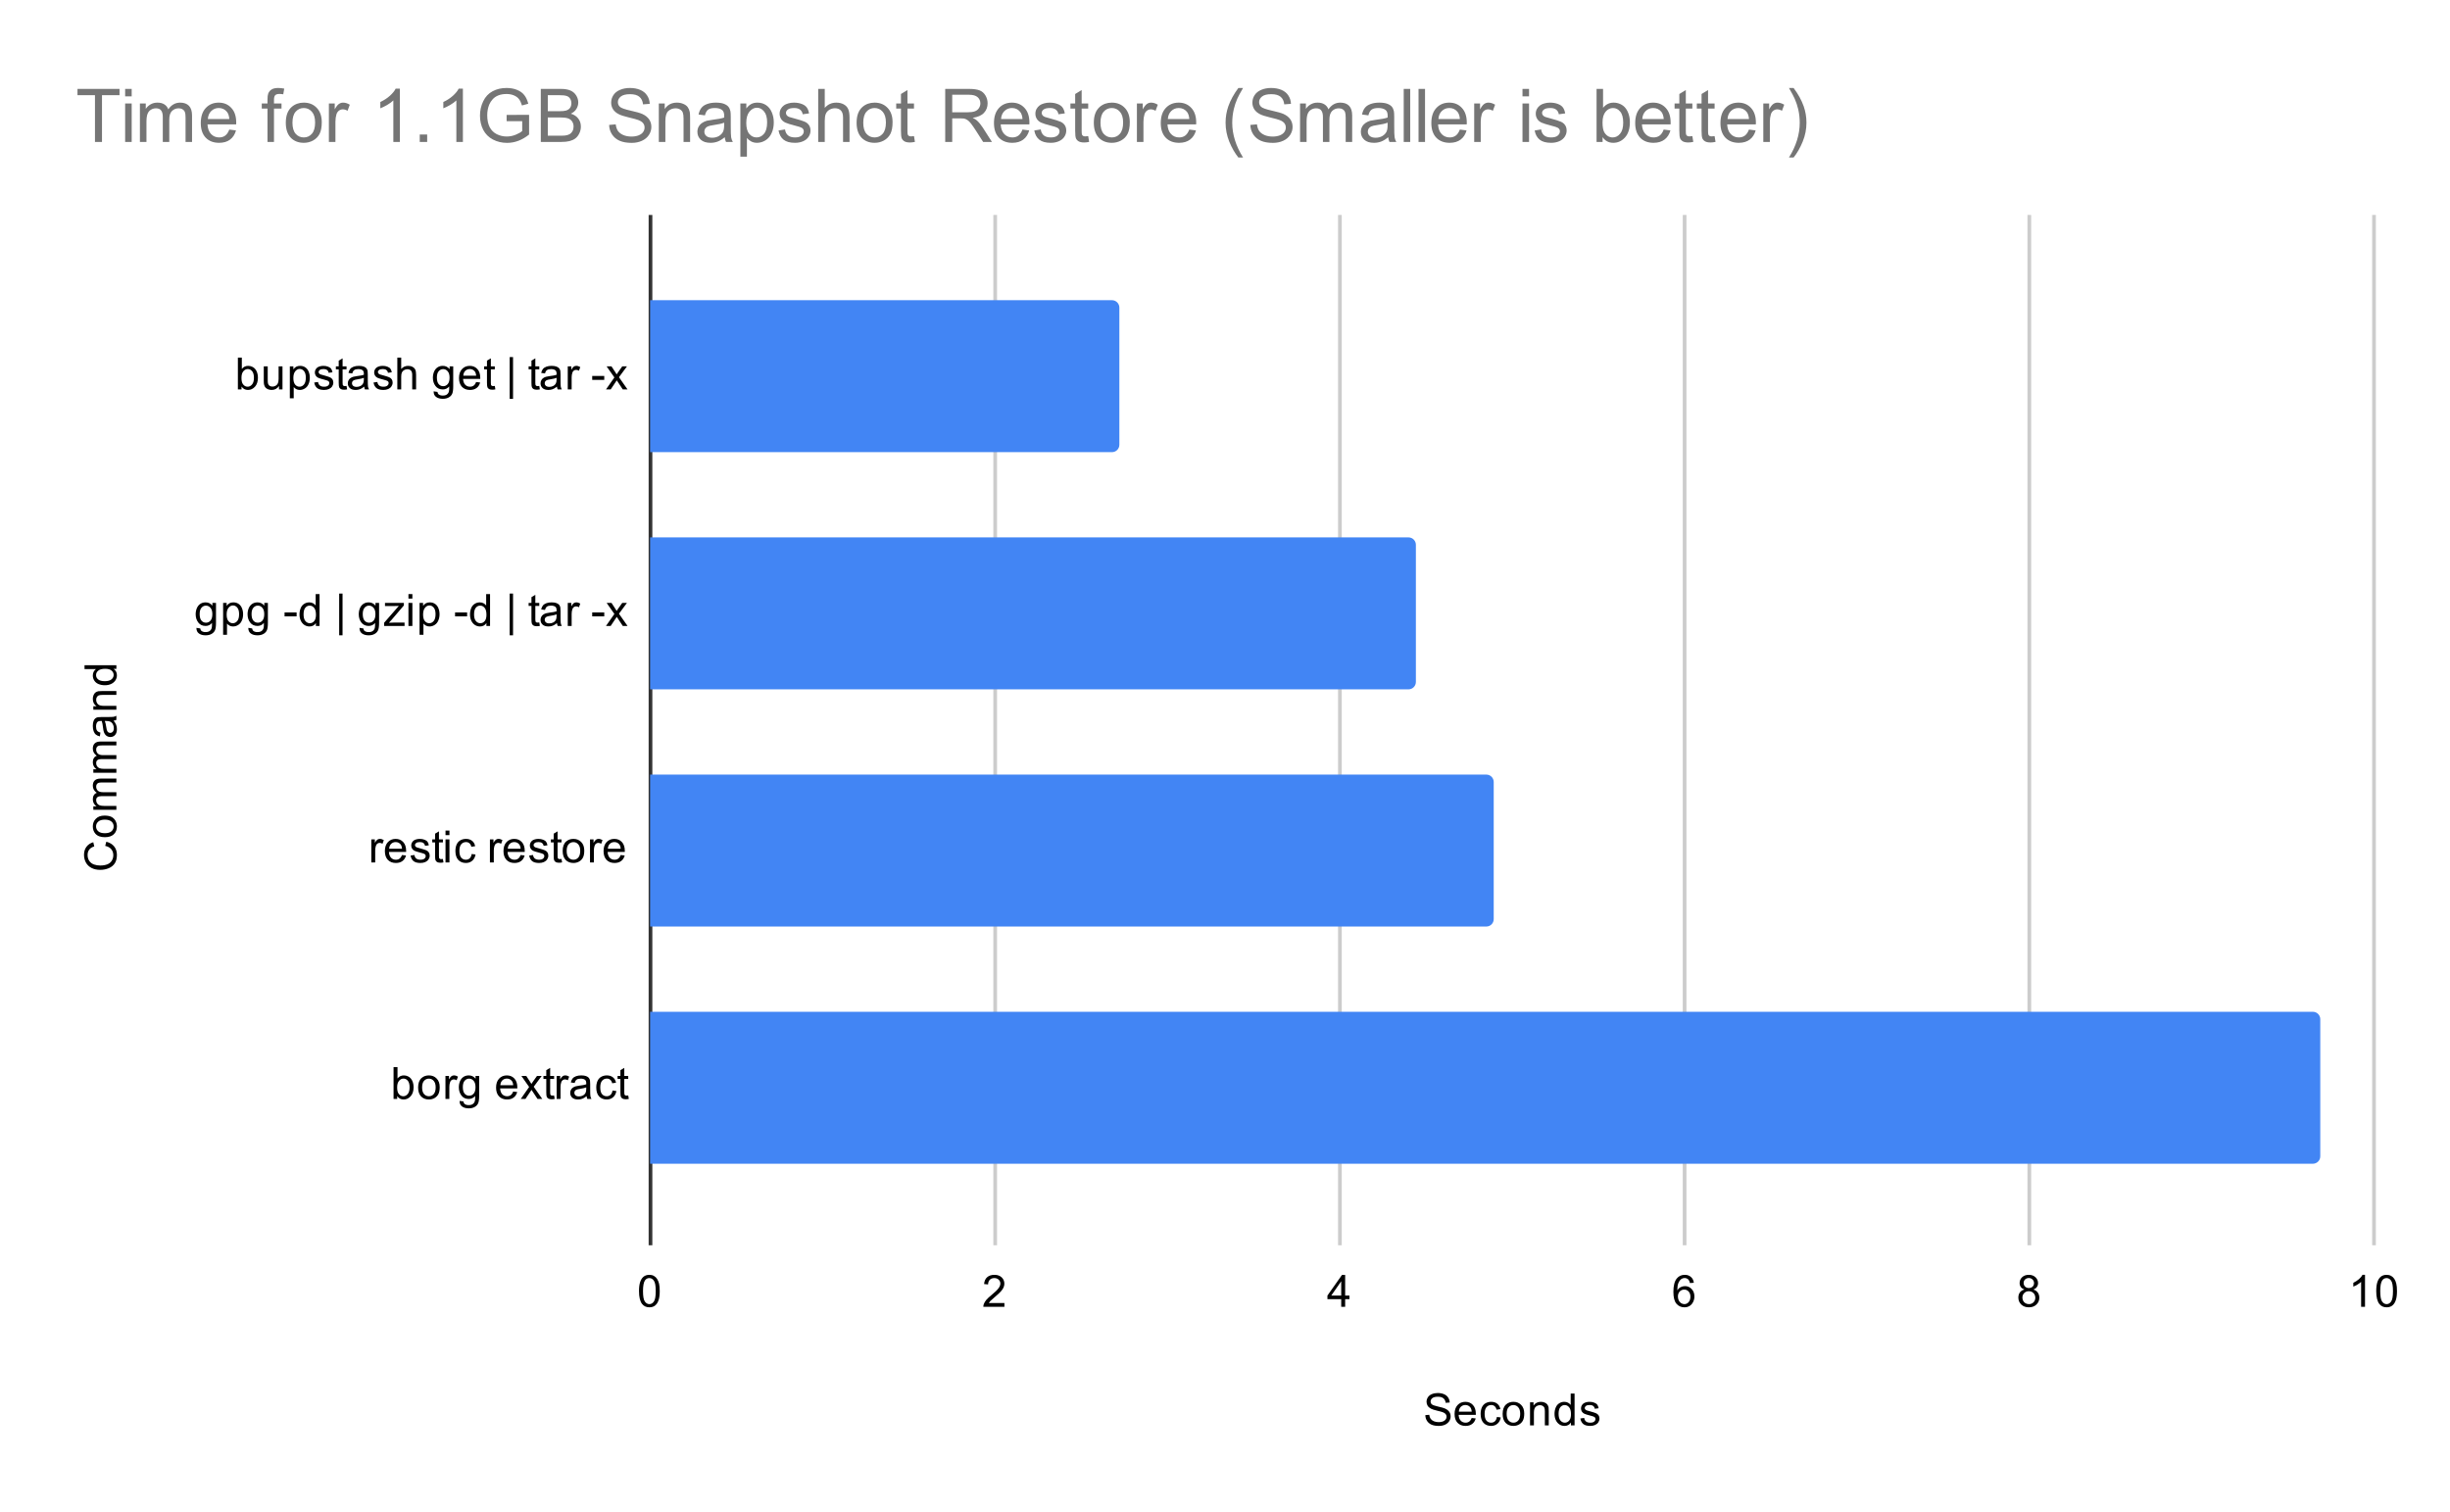 <svg version="1.1" viewBox="0.0 0.0 661.0 408.0" fill="none" stroke="none" stroke-linecap="square" stroke-miterlimit="10" width="661" height="408" xmlns:xlink="http://www.w3.org/1999/xlink" xmlns="http://www.w3.org/2000/svg"><path fill="#ffffff" d="M0 0L661.0 0L661.0 408.0L0 408.0L0 0Z" fill-rule="nonzero"/><path stroke="#333333" stroke-width="1.0" stroke-linecap="butt" d="M175.5 58.5L175.5 335.5" fill-rule="nonzero"/><path stroke="#cccccc" stroke-width="1.0" stroke-linecap="butt" d="M268.5 58.5L268.5 335.5" fill-rule="nonzero"/><path stroke="#cccccc" stroke-width="1.0" stroke-linecap="butt" d="M361.5 58.5L361.5 335.5" fill-rule="nonzero"/><path stroke="#cccccc" stroke-width="1.0" stroke-linecap="butt" d="M454.5 58.5L454.5 335.5" fill-rule="nonzero"/><path stroke="#cccccc" stroke-width="1.0" stroke-linecap="butt" d="M547.5 58.5L547.5 335.5" fill-rule="nonzero"/><path stroke="#cccccc" stroke-width="1.0" stroke-linecap="butt" d="M640.5 58.5L640.5 335.5" fill-rule="nonzero"/><clipPath id="id_0"><path d="M175.4 58.0L640.6 58.0L640.6 335.6L175.4 335.6L175.4 58.0Z" clip-rule="nonzero"/></clipPath><path stroke="#000000" stroke-width="2.0" stroke-linecap="butt" stroke-opacity="0.0" clip-path="url(#id_0)" d="M175.0 122.0L175.0 81.0L300.0 81.0C301.105 81.0 302.0 81.895 302.0 83.0L302.0 120.0C302.0 121.105 301.105 122.0 300.0 122.0Z" fill-rule="nonzero"/><path fill="#4285f4" clip-path="url(#id_0)" d="M175.0 122.0L175.0 81.0L300.0 81.0C301.105 81.0 302.0 81.895 302.0 83.0L302.0 120.0C302.0 121.105 301.105 122.0 300.0 122.0Z" fill-rule="nonzero"/><path stroke="#000000" stroke-width="2.0" stroke-linecap="butt" stroke-opacity="0.0" clip-path="url(#id_0)" d="M175.0 186.0L175.0 145.0L380.0 145.0C381.105 145.0 382.0 145.895 382.0 147.0L382.0 184.0C382.0 185.105 381.105 186.0 380.0 186.0Z" fill-rule="nonzero"/><path fill="#4285f4" clip-path="url(#id_0)" d="M175.0 186.0L175.0 145.0L380.0 145.0C381.105 145.0 382.0 145.895 382.0 147.0L382.0 184.0C382.0 185.105 381.105 186.0 380.0 186.0Z" fill-rule="nonzero"/><path stroke="#000000" stroke-width="2.0" stroke-linecap="butt" stroke-opacity="0.0" clip-path="url(#id_0)" d="M175.0 250.0L175.0 209.0L401.0 209.0C402.105 209.0 403.0 209.895 403.0 211.0L403.0 248.0C403.0 249.105 402.105 250.0 401.0 250.0Z" fill-rule="nonzero"/><path fill="#4285f4" clip-path="url(#id_0)" d="M175.0 250.0L175.0 209.0L401.0 209.0C402.105 209.0 403.0 209.895 403.0 211.0L403.0 248.0C403.0 249.105 402.105 250.0 401.0 250.0Z" fill-rule="nonzero"/><path stroke="#000000" stroke-width="2.0" stroke-linecap="butt" stroke-opacity="0.0" clip-path="url(#id_0)" d="M175.0 314.0L175.0 273.0L624.0 273.0C625.105 273.0 626.0 273.895 626.0 275.0L626.0 312.0C626.0 313.105 625.105 314.0 624.0 314.0Z" fill-rule="nonzero"/><path fill="#4285f4" clip-path="url(#id_0)" d="M175.0 314.0L175.0 273.0L624.0 273.0C625.105 273.0 626.0 273.895 626.0 275.0L626.0 312.0C626.0 313.105 625.105 314.0 624.0 314.0Z" fill-rule="nonzero"/><path fill="#000000" d="M384.547 381.834L385.609 381.741Q385.688 382.397 385.969 382.803Q386.25 383.209 386.828 383.475Q387.422 383.725 388.156 383.725Q388.797 383.725 389.297 383.538Q389.797 383.334 390.031 383.006Q390.281 382.663 390.281 382.272Q390.281 381.866 390.047 381.569Q389.812 381.256 389.281 381.053Q388.922 380.913 387.734 380.631Q386.562 380.35 386.094 380.1Q385.469 379.772 385.172 379.303Q384.875 378.819 384.875 378.225Q384.875 377.584 385.234 377.022Q385.609 376.444 386.312 376.163Q387.031 375.866 387.891 375.866Q388.844 375.866 389.578 376.178Q390.312 376.475 390.703 377.084Q391.094 377.678 391.125 378.428L390.031 378.506Q389.938 377.694 389.422 377.288Q388.922 376.866 387.938 376.866Q386.906 376.866 386.438 377.241Q385.969 377.616 385.969 378.147Q385.969 378.616 386.297 378.913Q386.625 379.209 388.0 379.522Q389.391 379.834 389.906 380.069Q390.656 380.428 391.016 380.959Q391.375 381.475 391.375 382.178Q391.375 382.866 390.984 383.475Q390.594 384.069 389.859 384.413Q389.125 384.741 388.203 384.741Q387.031 384.741 386.234 384.413Q385.453 384.069 385.0 383.381Q384.562 382.694 384.547 381.834ZM397.047 382.6L398.141 382.725Q397.891 383.678 397.188 384.209Q396.484 384.741 395.406 384.741Q394.047 384.741 393.234 383.897Q392.438 383.053 392.438 381.538Q392.438 379.975 393.25 379.116Q394.062 378.241 395.344 378.241Q396.594 378.241 397.375 379.084Q398.172 379.928 398.172 381.475Q398.172 381.569 398.172 381.756L393.531 381.756Q393.594 382.788 394.109 383.334Q394.625 383.866 395.406 383.866Q395.984 383.866 396.391 383.569Q396.812 383.256 397.047 382.6ZM393.594 380.897L397.062 380.897Q397.0 380.1 396.672 379.709Q396.156 379.1 395.359 379.1Q394.625 379.1 394.125 379.584Q393.641 380.069 393.594 380.897ZM403.859 382.319L404.891 382.459Q404.719 383.522 404.016 384.131Q403.312 384.741 402.297 384.741Q401.016 384.741 400.234 383.913Q399.469 383.069 399.469 381.506Q399.469 380.506 399.797 379.756Q400.141 378.991 400.812 378.616Q401.5 378.241 402.312 378.241Q403.312 378.241 403.953 378.756Q404.609 379.256 404.797 380.209L403.766 380.366Q403.625 379.741 403.25 379.428Q402.875 379.1 402.344 379.1Q401.547 379.1 401.047 379.678Q400.547 380.241 400.547 381.475Q400.547 382.741 401.031 383.303Q401.516 383.866 402.281 383.866Q402.906 383.866 403.312 383.491Q403.734 383.116 403.859 382.319ZM405.406 381.491Q405.406 379.756 406.359 378.928Q407.156 378.241 408.312 378.241Q409.594 378.241 410.406 379.084Q411.234 379.913 411.234 381.397Q411.234 382.6 410.875 383.288Q410.516 383.975 409.812 384.366Q409.125 384.741 408.312 384.741Q407.016 384.741 406.203 383.913Q405.406 383.069 405.406 381.491ZM406.484 381.491Q406.484 382.678 407.0 383.272Q407.531 383.866 408.312 383.866Q409.109 383.866 409.625 383.272Q410.141 382.678 410.141 381.459Q410.141 380.303 409.609 379.709Q409.094 379.116 408.312 379.116Q407.531 379.116 407.0 379.709Q406.484 380.288 406.484 381.491ZM412.797 384.6L412.797 378.381L413.734 378.381L413.734 379.256Q414.422 378.241 415.719 378.241Q416.281 378.241 416.75 378.444Q417.234 378.647 417.469 378.975Q417.703 379.303 417.797 379.741Q417.844 380.038 417.844 380.772L417.844 384.6L416.797 384.6L416.797 380.819Q416.797 380.163 416.672 379.85Q416.547 379.538 416.234 379.35Q415.922 379.147 415.5 379.147Q414.828 379.147 414.328 379.584Q413.844 380.006 413.844 381.194L413.844 384.6L412.797 384.6ZM423.828 384.6L423.828 383.819Q423.234 384.741 422.094 384.741Q421.344 384.741 420.719 384.334Q420.094 383.913 419.75 383.178Q419.406 382.444 419.406 381.491Q419.406 380.569 419.719 379.803Q420.031 379.038 420.656 378.647Q421.281 378.241 422.047 378.241Q422.609 378.241 423.047 378.475Q423.484 378.709 423.766 379.084L423.766 376.006L424.812 376.006L424.812 384.6L423.828 384.6ZM420.5 381.491Q420.5 382.694 421.0 383.288Q421.5 383.866 422.188 383.866Q422.875 383.866 423.359 383.303Q423.844 382.741 423.844 381.584Q423.844 380.303 423.344 379.709Q422.859 379.116 422.141 379.116Q421.438 379.116 420.969 379.694Q420.5 380.256 420.5 381.491ZM426.375 382.741L427.406 382.584Q427.5 383.209 427.891 383.538Q428.297 383.866 429.031 383.866Q429.75 383.866 430.094 383.584Q430.453 383.288 430.453 382.881Q430.453 382.522 430.141 382.319Q429.922 382.178 429.062 381.959Q427.906 381.663 427.453 381.459Q427.016 381.241 426.781 380.866Q426.547 380.491 426.547 380.022Q426.547 379.616 426.734 379.256Q426.922 378.897 427.25 378.663Q427.5 378.491 427.922 378.366Q428.344 378.241 428.844 378.241Q429.562 378.241 430.109 378.459Q430.672 378.663 430.938 379.022Q431.203 379.381 431.297 379.975L430.266 380.116Q430.203 379.647 429.859 379.381Q429.531 379.1 428.906 379.1Q428.188 379.1 427.875 379.35Q427.562 379.584 427.562 379.913Q427.562 380.116 427.688 380.272Q427.828 380.444 428.094 380.553Q428.25 380.616 429.031 380.819Q430.156 381.131 430.594 381.319Q431.031 381.506 431.281 381.866Q431.531 382.225 431.531 382.772Q431.531 383.303 431.219 383.772Q430.922 384.225 430.344 384.491Q429.766 384.741 429.031 384.741Q427.812 384.741 427.172 384.241Q426.547 383.725 426.375 382.741Z" fill-rule="nonzero"/><path fill="#000000" d="M28.384 228.238L28.681 227.113Q30.072 227.472 30.806 228.394Q31.541 229.316 31.541 230.659Q31.541 232.05 30.978 232.925Q30.416 233.8 29.353 234.253Q28.275 234.706 27.041 234.706Q25.697 234.706 24.697 234.191Q23.697 233.675 23.181 232.738Q22.666 231.784 22.666 230.644Q22.666 229.363 23.322 228.488Q23.978 227.597 25.166 227.253L25.431 228.378Q24.494 228.675 24.072 229.253Q23.634 229.816 23.634 230.675Q23.634 231.659 24.119 232.331Q24.588 232.988 25.384 233.269Q26.181 233.534 27.041 233.534Q28.134 233.534 28.947 233.222Q29.759 232.894 30.166 232.222Q30.572 231.55 30.572 230.753Q30.572 229.8 30.025 229.144Q29.478 228.472 28.384 228.238ZM28.291 225.894Q26.556 225.894 25.728 224.941Q25.041 224.144 25.041 222.988Q25.041 221.706 25.884 220.894Q26.713 220.066 28.197 220.066Q29.4 220.066 30.088 220.425Q30.775 220.784 31.166 221.488Q31.541 222.175 31.541 222.988Q31.541 224.284 30.713 225.097Q29.869 225.894 28.291 225.894ZM28.291 224.816Q29.478 224.816 30.072 224.3Q30.666 223.769 30.666 222.988Q30.666 222.191 30.072 221.675Q29.478 221.159 28.259 221.159Q27.103 221.159 26.509 221.691Q25.916 222.206 25.916 222.988Q25.916 223.769 26.509 224.3Q27.088 224.816 28.291 224.816ZM31.4 218.503L25.181 218.503L25.181 217.566L26.056 217.566Q25.588 217.269 25.322 216.784Q25.041 216.3 25.041 215.675Q25.041 214.988 25.322 214.55Q25.603 214.097 26.119 213.925Q25.041 213.175 25.041 212.003Q25.041 211.066 25.556 210.581Q26.056 210.081 27.134 210.081L31.4 210.081L31.4 211.128L27.478 211.128Q26.853 211.128 26.572 211.238Q26.291 211.331 26.119 211.597Q25.947 211.863 25.947 212.238Q25.947 212.894 26.384 213.331Q26.822 213.753 27.791 213.753L31.4 213.753L31.4 214.816L27.353 214.816Q26.65 214.816 26.306 215.081Q25.947 215.331 25.947 215.909Q25.947 216.363 26.181 216.738Q26.416 217.113 26.869 217.284Q27.322 217.456 28.166 217.456L31.4 217.456L31.4 218.503ZM31.4 208.503L25.181 208.503L25.181 207.566L26.056 207.566Q25.588 207.269 25.322 206.784Q25.041 206.3 25.041 205.675Q25.041 204.988 25.322 204.55Q25.603 204.097 26.119 203.925Q25.041 203.175 25.041 202.003Q25.041 201.066 25.556 200.581Q26.056 200.081 27.134 200.081L31.4 200.081L31.4 201.128L27.478 201.128Q26.853 201.128 26.572 201.238Q26.291 201.331 26.119 201.597Q25.947 201.863 25.947 202.238Q25.947 202.894 26.384 203.331Q26.822 203.753 27.791 203.753L31.4 203.753L31.4 204.816L27.353 204.816Q26.65 204.816 26.306 205.081Q25.947 205.331 25.947 205.909Q25.947 206.363 26.181 206.738Q26.416 207.113 26.869 207.284Q27.322 207.456 28.166 207.456L31.4 207.456L31.4 208.503ZM30.634 194.441Q31.134 195.034 31.338 195.581Q31.541 196.113 31.541 196.738Q31.541 197.769 31.041 198.316Q30.541 198.863 29.759 198.863Q29.306 198.863 28.931 198.659Q28.541 198.456 28.322 198.113Q28.088 197.769 27.978 197.347Q27.884 197.05 27.806 196.409Q27.666 195.144 27.447 194.534Q27.228 194.534 27.181 194.534Q26.525 194.534 26.259 194.831Q25.916 195.238 25.916 196.034Q25.916 196.769 26.181 197.128Q26.431 197.488 27.088 197.659L26.947 198.691Q26.291 198.55 25.884 198.222Q25.478 197.894 25.259 197.284Q25.041 196.675 25.041 195.878Q25.041 195.081 25.228 194.581Q25.416 194.081 25.697 193.847Q25.978 193.613 26.416 193.519Q26.681 193.472 27.384 193.472L28.791 193.472Q30.259 193.472 30.65 193.409Q31.041 193.331 31.4 193.128L31.4 194.238Q31.072 194.394 30.634 194.441ZM28.275 194.534Q28.509 195.113 28.681 196.253Q28.775 196.909 28.9 197.175Q29.009 197.441 29.228 197.597Q29.447 197.738 29.728 197.738Q30.15 197.738 30.431 197.425Q30.713 197.097 30.713 196.488Q30.713 195.878 30.447 195.409Q30.181 194.925 29.713 194.706Q29.353 194.534 28.666 194.534L28.275 194.534ZM31.4 191.503L25.181 191.503L25.181 190.566L26.056 190.566Q25.041 189.878 25.041 188.581Q25.041 188.019 25.244 187.55Q25.447 187.066 25.775 186.831Q26.103 186.597 26.541 186.503Q26.838 186.456 27.572 186.456L31.4 186.456L31.4 187.503L27.619 187.503Q26.963 187.503 26.65 187.628Q26.338 187.753 26.15 188.066Q25.947 188.378 25.947 188.8Q25.947 189.472 26.384 189.972Q26.806 190.456 27.994 190.456L31.4 190.456L31.4 191.503ZM31.4 180.472L30.619 180.472Q31.541 181.066 31.541 182.206Q31.541 182.956 31.134 183.581Q30.713 184.206 29.978 184.55Q29.244 184.894 28.291 184.894Q27.369 184.894 26.603 184.581Q25.838 184.269 25.447 183.644Q25.041 183.019 25.041 182.253Q25.041 181.691 25.275 181.253Q25.509 180.816 25.884 180.534L22.806 180.534L22.806 179.488L31.4 179.488L31.4 180.472ZM28.291 183.8Q29.494 183.8 30.088 183.3Q30.666 182.8 30.666 182.113Q30.666 181.425 30.103 180.941Q29.541 180.456 28.384 180.456Q27.103 180.456 26.509 180.956Q25.916 181.441 25.916 182.159Q25.916 182.863 26.494 183.331Q27.056 183.8 28.291 183.8Z" fill-rule="nonzero"/><path fill="#000000" d="M65.166 105.076L64.181 105.076L64.181 96.482L65.244 96.482L65.244 99.545Q65.916 98.716 66.947 98.716Q67.525 98.716 68.025 98.951Q68.541 99.17 68.869 99.591Q69.213 100.013 69.4 100.607Q69.588 101.201 69.588 101.873Q69.588 103.466 68.791 104.341Q67.994 105.216 66.9 105.216Q65.791 105.216 65.166 104.295L65.166 105.076ZM65.15 101.92Q65.15 103.029 65.463 103.529Q65.963 104.341 66.806 104.341Q67.494 104.341 67.994 103.748Q68.509 103.154 68.509 101.951Q68.509 100.732 68.025 100.154Q67.541 99.576 66.853 99.576Q66.166 99.576 65.65 100.185Q65.15 100.779 65.15 101.92ZM75.275 105.076L75.275 104.154Q74.541 105.216 73.291 105.216Q72.744 105.216 72.259 105.013Q71.791 104.795 71.556 104.482Q71.322 104.154 71.228 103.685Q71.166 103.388 71.166 102.701L71.166 98.857L72.228 98.857L72.228 102.31Q72.228 103.123 72.291 103.42Q72.384 103.826 72.697 104.076Q73.025 104.31 73.509 104.31Q73.978 104.31 74.384 104.076Q74.806 103.826 74.978 103.404Q75.166 102.982 75.166 102.185L75.166 98.857L76.213 98.857L76.213 105.076L75.275 105.076ZM78.197 107.466L78.197 98.857L79.15 98.857L79.15 99.654Q79.494 99.185 79.916 98.951Q80.353 98.716 80.963 98.716Q81.759 98.716 82.369 99.123Q82.978 99.529 83.275 100.279Q83.588 101.029 83.588 101.92Q83.588 102.873 83.244 103.638Q82.916 104.404 82.259 104.81Q81.603 105.216 80.884 105.216Q80.353 105.216 79.931 104.998Q79.509 104.763 79.244 104.435L79.244 107.466L78.197 107.466ZM79.15 101.998Q79.15 103.201 79.634 103.779Q80.119 104.341 80.806 104.341Q81.509 104.341 82.009 103.748Q82.509 103.154 82.509 101.904Q82.509 100.716 82.025 100.138Q81.541 99.545 80.853 99.545Q80.181 99.545 79.666 100.17Q79.15 100.795 79.15 101.998ZM84.775 103.216L85.806 103.06Q85.9 103.685 86.291 104.013Q86.697 104.341 87.431 104.341Q88.15 104.341 88.494 104.06Q88.853 103.763 88.853 103.357Q88.853 102.998 88.541 102.795Q88.322 102.654 87.463 102.435Q86.306 102.138 85.853 101.935Q85.416 101.716 85.181 101.341Q84.947 100.966 84.947 100.498Q84.947 100.091 85.134 99.732Q85.322 99.373 85.65 99.138Q85.9 98.966 86.322 98.841Q86.744 98.716 87.244 98.716Q87.963 98.716 88.509 98.935Q89.072 99.138 89.338 99.498Q89.603 99.857 89.697 100.451L88.666 100.591Q88.603 100.123 88.259 99.857Q87.931 99.576 87.306 99.576Q86.588 99.576 86.275 99.826Q85.963 100.06 85.963 100.388Q85.963 100.591 86.088 100.748Q86.228 100.92 86.494 101.029Q86.65 101.091 87.431 101.295Q88.556 101.607 88.994 101.795Q89.431 101.982 89.681 102.341Q89.931 102.701 89.931 103.248Q89.931 103.779 89.619 104.248Q89.322 104.701 88.744 104.966Q88.166 105.216 87.431 105.216Q86.213 105.216 85.572 104.716Q84.947 104.201 84.775 103.216ZM93.494 104.138L93.65 105.06Q93.197 105.154 92.853 105.154Q92.275 105.154 91.963 104.982Q91.65 104.795 91.509 104.498Q91.384 104.201 91.384 103.248L91.384 99.67L90.619 99.67L90.619 98.857L91.384 98.857L91.384 97.31L92.431 96.685L92.431 98.857L93.494 98.857L93.494 99.67L92.431 99.67L92.431 103.31Q92.431 103.763 92.478 103.888Q92.541 104.013 92.666 104.091Q92.791 104.17 93.025 104.17Q93.213 104.17 93.494 104.138ZM98.259 104.31Q97.666 104.81 97.119 105.013Q96.588 105.216 95.963 105.216Q94.931 105.216 94.384 104.716Q93.838 104.216 93.838 103.435Q93.838 102.982 94.041 102.607Q94.244 102.216 94.588 101.998Q94.931 101.763 95.353 101.654Q95.65 101.56 96.291 101.482Q97.556 101.341 98.166 101.123Q98.166 100.904 98.166 100.857Q98.166 100.201 97.869 99.935Q97.463 99.591 96.666 99.591Q95.931 99.591 95.572 99.857Q95.213 100.107 95.041 100.763L94.009 100.623Q94.15 99.966 94.478 99.56Q94.806 99.154 95.416 98.935Q96.025 98.716 96.822 98.716Q97.619 98.716 98.119 98.904Q98.619 99.091 98.853 99.373Q99.088 99.654 99.181 100.091Q99.228 100.357 99.228 101.06L99.228 102.466Q99.228 103.935 99.291 104.326Q99.369 104.716 99.572 105.076L98.463 105.076Q98.306 104.748 98.259 104.31ZM98.166 101.951Q97.588 102.185 96.447 102.357Q95.791 102.451 95.525 102.576Q95.259 102.685 95.103 102.904Q94.963 103.123 94.963 103.404Q94.963 103.826 95.275 104.107Q95.603 104.388 96.213 104.388Q96.822 104.388 97.291 104.123Q97.775 103.857 97.994 103.388Q98.166 103.029 98.166 102.341L98.166 101.951ZM100.775 103.216L101.806 103.06Q101.9 103.685 102.291 104.013Q102.697 104.341 103.431 104.341Q104.15 104.341 104.494 104.06Q104.853 103.763 104.853 103.357Q104.853 102.998 104.541 102.795Q104.322 102.654 103.463 102.435Q102.306 102.138 101.853 101.935Q101.416 101.716 101.181 101.341Q100.947 100.966 100.947 100.498Q100.947 100.091 101.134 99.732Q101.322 99.373 101.65 99.138Q101.9 98.966 102.322 98.841Q102.744 98.716 103.244 98.716Q103.963 98.716 104.509 98.935Q105.072 99.138 105.338 99.498Q105.603 99.857 105.697 100.451L104.666 100.591Q104.603 100.123 104.259 99.857Q103.931 99.576 103.306 99.576Q102.588 99.576 102.275 99.826Q101.963 100.06 101.963 100.388Q101.963 100.591 102.088 100.748Q102.228 100.92 102.494 101.029Q102.65 101.091 103.431 101.295Q104.556 101.607 104.994 101.795Q105.431 101.982 105.681 102.341Q105.931 102.701 105.931 103.248Q105.931 103.779 105.619 104.248Q105.322 104.701 104.744 104.966Q104.166 105.216 103.431 105.216Q102.213 105.216 101.572 104.716Q100.947 104.201 100.775 103.216ZM107.197 105.076L107.197 96.482L108.244 96.482L108.244 99.56Q108.978 98.716 110.103 98.716Q110.806 98.716 111.306 98.998Q111.822 99.263 112.041 99.748Q112.259 100.216 112.259 101.138L112.259 105.076L111.213 105.076L111.213 101.138Q111.213 100.341 110.869 99.982Q110.525 99.623 109.9 99.623Q109.431 99.623 109.009 99.873Q108.603 100.107 108.416 100.529Q108.244 100.935 108.244 101.67L108.244 105.076L107.197 105.076ZM116.994 105.591L118.025 105.748Q118.088 106.216 118.384 106.435Q118.775 106.732 119.447 106.732Q120.181 106.732 120.572 106.435Q120.978 106.138 121.119 105.623Q121.213 105.295 121.197 104.263Q120.509 105.076 119.478 105.076Q118.197 105.076 117.494 104.154Q116.791 103.216 116.791 101.935Q116.791 101.045 117.103 100.295Q117.431 99.529 118.041 99.123Q118.65 98.716 119.478 98.716Q120.588 98.716 121.306 99.607L121.306 98.857L122.275 98.857L122.275 104.232Q122.275 105.685 121.978 106.295Q121.681 106.904 121.041 107.248Q120.4 107.607 119.463 107.607Q118.353 107.607 117.666 107.107Q116.978 106.607 116.994 105.591ZM117.869 101.857Q117.869 103.076 118.353 103.638Q118.838 104.201 119.572 104.201Q120.306 104.201 120.791 103.638Q121.291 103.076 121.291 101.888Q121.291 100.748 120.775 100.17Q120.275 99.591 119.556 99.591Q118.853 99.591 118.353 100.17Q117.869 100.732 117.869 101.857ZM128.447 103.076L129.541 103.201Q129.291 104.154 128.588 104.685Q127.884 105.216 126.806 105.216Q125.447 105.216 124.634 104.373Q123.838 103.529 123.838 102.013Q123.838 100.451 124.65 99.591Q125.463 98.716 126.744 98.716Q127.994 98.716 128.775 99.56Q129.572 100.404 129.572 101.951Q129.572 102.045 129.572 102.232L124.931 102.232Q124.994 103.263 125.509 103.81Q126.025 104.341 126.806 104.341Q127.384 104.341 127.791 104.045Q128.213 103.732 128.447 103.076ZM124.994 101.373L128.463 101.373Q128.4 100.576 128.072 100.185Q127.556 99.576 126.759 99.576Q126.025 99.576 125.525 100.06Q125.041 100.545 124.994 101.373ZM133.494 104.138L133.65 105.06Q133.197 105.154 132.853 105.154Q132.275 105.154 131.963 104.982Q131.65 104.795 131.509 104.498Q131.384 104.201 131.384 103.248L131.384 99.67L130.619 99.67L130.619 98.857L131.384 98.857L131.384 97.31L132.431 96.685L132.431 98.857L133.494 98.857L133.494 99.67L132.431 99.67L132.431 103.31Q132.431 103.763 132.478 103.888Q132.541 104.013 132.666 104.091Q132.791 104.17 133.025 104.17Q133.213 104.17 133.494 104.138ZM137.509 107.607L137.509 96.341L138.416 96.341L138.416 107.607L137.509 107.607ZM145.494 104.138L145.65 105.06Q145.197 105.154 144.853 105.154Q144.275 105.154 143.963 104.982Q143.65 104.795 143.509 104.498Q143.384 104.201 143.384 103.248L143.384 99.67L142.619 99.67L142.619 98.857L143.384 98.857L143.384 97.31L144.431 96.685L144.431 98.857L145.494 98.857L145.494 99.67L144.431 99.67L144.431 103.31Q144.431 103.763 144.478 103.888Q144.541 104.013 144.666 104.091Q144.791 104.17 145.025 104.17Q145.213 104.17 145.494 104.138ZM150.259 104.31Q149.666 104.81 149.119 105.013Q148.588 105.216 147.963 105.216Q146.931 105.216 146.384 104.716Q145.838 104.216 145.838 103.435Q145.838 102.982 146.041 102.607Q146.244 102.216 146.588 101.998Q146.931 101.763 147.353 101.654Q147.65 101.56 148.291 101.482Q149.556 101.341 150.166 101.123Q150.166 100.904 150.166 100.857Q150.166 100.201 149.869 99.935Q149.463 99.591 148.666 99.591Q147.931 99.591 147.572 99.857Q147.213 100.107 147.041 100.763L146.009 100.623Q146.15 99.966 146.478 99.56Q146.806 99.154 147.416 98.935Q148.025 98.716 148.822 98.716Q149.619 98.716 150.119 98.904Q150.619 99.091 150.853 99.373Q151.088 99.654 151.181 100.091Q151.228 100.357 151.228 101.06L151.228 102.466Q151.228 103.935 151.291 104.326Q151.369 104.716 151.572 105.076L150.463 105.076Q150.306 104.748 150.259 104.31ZM150.166 101.951Q149.588 102.185 148.447 102.357Q147.791 102.451 147.525 102.576Q147.259 102.685 147.103 102.904Q146.963 103.123 146.963 103.404Q146.963 103.826 147.275 104.107Q147.603 104.388 148.213 104.388Q148.822 104.388 149.291 104.123Q149.775 103.857 149.994 103.388Q150.166 103.029 150.166 102.341L150.166 101.951ZM153.181 105.076L153.181 98.857L154.134 98.857L154.134 99.795Q154.494 99.138 154.791 98.935Q155.103 98.716 155.478 98.716Q156.009 98.716 156.556 99.045L156.197 100.029Q155.806 99.795 155.431 99.795Q155.072 99.795 154.791 100.013Q154.525 100.216 154.416 100.591Q154.228 101.154 154.228 101.81L154.228 105.076L153.181 105.076ZM159.775 102.498L159.775 101.435L163.025 101.435L163.025 102.498L159.775 102.498ZM163.494 105.076L165.759 101.841L163.666 98.857L164.978 98.857L165.931 100.31Q166.197 100.732 166.369 101.013Q166.619 100.623 166.838 100.326L167.884 98.857L169.15 98.857L166.994 101.779L169.306 105.076L168.025 105.076L166.744 103.138L166.4 102.623L164.759 105.076L163.494 105.076Z" fill-rule="nonzero"/><path fill="#000000" d="M52.994 169.408L54.025 169.564Q54.087 170.033 54.384 170.251Q54.775 170.548 55.447 170.548Q56.181 170.548 56.572 170.251Q56.978 169.954 57.119 169.439Q57.212 169.111 57.197 168.079Q56.509 168.892 55.478 168.892Q54.197 168.892 53.494 167.97Q52.791 167.033 52.791 165.751Q52.791 164.861 53.103 164.111Q53.431 163.345 54.041 162.939Q54.65 162.533 55.478 162.533Q56.587 162.533 57.306 163.423L57.306 162.673L58.275 162.673L58.275 168.048Q58.275 169.501 57.978 170.111Q57.681 170.72 57.041 171.064Q56.4 171.423 55.462 171.423Q54.353 171.423 53.666 170.923Q52.978 170.423 52.994 169.408ZM53.869 165.673Q53.869 166.892 54.353 167.454Q54.837 168.017 55.572 168.017Q56.306 168.017 56.791 167.454Q57.291 166.892 57.291 165.704Q57.291 164.564 56.775 163.986Q56.275 163.408 55.556 163.408Q54.853 163.408 54.353 163.986Q53.869 164.548 53.869 165.673ZM60.197 171.283L60.197 162.673L61.15 162.673L61.15 163.47Q61.494 163.001 61.916 162.767Q62.353 162.533 62.962 162.533Q63.759 162.533 64.369 162.939Q64.978 163.345 65.275 164.095Q65.588 164.845 65.588 165.736Q65.588 166.689 65.244 167.454Q64.916 168.22 64.259 168.626Q63.603 169.033 62.884 169.033Q62.353 169.033 61.931 168.814Q61.509 168.579 61.244 168.251L61.244 171.283L60.197 171.283ZM61.15 165.814Q61.15 167.017 61.634 167.595Q62.119 168.158 62.806 168.158Q63.509 168.158 64.009 167.564Q64.509 166.97 64.509 165.72Q64.509 164.533 64.025 163.954Q63.541 163.361 62.853 163.361Q62.181 163.361 61.666 163.986Q61.15 164.611 61.15 165.814ZM66.994 169.408L68.025 169.564Q68.088 170.033 68.384 170.251Q68.775 170.548 69.447 170.548Q70.181 170.548 70.572 170.251Q70.978 169.954 71.119 169.439Q71.213 169.111 71.197 168.079Q70.509 168.892 69.478 168.892Q68.197 168.892 67.494 167.97Q66.791 167.033 66.791 165.751Q66.791 164.861 67.103 164.111Q67.431 163.345 68.041 162.939Q68.65 162.533 69.478 162.533Q70.588 162.533 71.306 163.423L71.306 162.673L72.275 162.673L72.275 168.048Q72.275 169.501 71.978 170.111Q71.681 170.72 71.041 171.064Q70.4 171.423 69.463 171.423Q68.353 171.423 67.666 170.923Q66.978 170.423 66.994 169.408ZM67.869 165.673Q67.869 166.892 68.353 167.454Q68.838 168.017 69.572 168.017Q70.306 168.017 70.791 167.454Q71.291 166.892 71.291 165.704Q71.291 164.564 70.775 163.986Q70.275 163.408 69.556 163.408Q68.853 163.408 68.353 163.986Q67.869 164.548 67.869 165.673ZM76.775 166.314L76.775 165.251L80.025 165.251L80.025 166.314L76.775 166.314ZM85.228 168.892L85.228 168.111Q84.634 169.033 83.494 169.033Q82.744 169.033 82.119 168.626Q81.494 168.204 81.15 167.47Q80.806 166.736 80.806 165.783Q80.806 164.861 81.119 164.095Q81.431 163.329 82.056 162.939Q82.681 162.533 83.447 162.533Q84.009 162.533 84.447 162.767Q84.884 163.001 85.166 163.376L85.166 160.298L86.213 160.298L86.213 168.892L85.228 168.892ZM81.9 165.783Q81.9 166.986 82.4 167.579Q82.9 168.158 83.588 168.158Q84.275 168.158 84.759 167.595Q85.244 167.033 85.244 165.876Q85.244 164.595 84.744 164.001Q84.259 163.408 83.541 163.408Q82.838 163.408 82.369 163.986Q81.9 164.548 81.9 165.783ZM91.509 171.423L91.509 160.158L92.416 160.158L92.416 171.423L91.509 171.423ZM96.994 169.408L98.025 169.564Q98.088 170.033 98.384 170.251Q98.775 170.548 99.447 170.548Q100.181 170.548 100.572 170.251Q100.978 169.954 101.119 169.439Q101.213 169.111 101.197 168.079Q100.509 168.892 99.478 168.892Q98.197 168.892 97.494 167.97Q96.791 167.033 96.791 165.751Q96.791 164.861 97.103 164.111Q97.431 163.345 98.041 162.939Q98.65 162.533 99.478 162.533Q100.588 162.533 101.306 163.423L101.306 162.673L102.275 162.673L102.275 168.048Q102.275 169.501 101.978 170.111Q101.681 170.72 101.041 171.064Q100.4 171.423 99.463 171.423Q98.353 171.423 97.666 170.923Q96.978 170.423 96.994 169.408ZM97.869 165.673Q97.869 166.892 98.353 167.454Q98.838 168.017 99.572 168.017Q100.306 168.017 100.791 167.454Q101.291 166.892 101.291 165.704Q101.291 164.564 100.775 163.986Q100.275 163.408 99.556 163.408Q98.853 163.408 98.353 163.986Q97.869 164.548 97.869 165.673ZM103.634 168.892L103.634 168.033L107.603 163.486Q106.916 163.517 106.4 163.517L103.869 163.517L103.869 162.673L108.963 162.673L108.963 163.361L105.588 167.314L104.931 168.033Q105.65 167.986 106.259 167.986L109.15 167.986L109.15 168.892L103.634 168.892ZM110.197 161.517L110.197 160.298L111.259 160.298L111.259 161.517L110.197 161.517ZM110.197 168.892L110.197 162.673L111.259 162.673L111.259 168.892L110.197 168.892ZM113.197 171.283L113.197 162.673L114.15 162.673L114.15 163.47Q114.494 163.001 114.916 162.767Q115.353 162.533 115.963 162.533Q116.759 162.533 117.369 162.939Q117.978 163.345 118.275 164.095Q118.588 164.845 118.588 165.736Q118.588 166.689 118.244 167.454Q117.916 168.22 117.259 168.626Q116.603 169.033 115.884 169.033Q115.353 169.033 114.931 168.814Q114.509 168.579 114.244 168.251L114.244 171.283L113.197 171.283ZM114.15 165.814Q114.15 167.017 114.634 167.595Q115.119 168.158 115.806 168.158Q116.509 168.158 117.009 167.564Q117.509 166.97 117.509 165.72Q117.509 164.533 117.025 163.954Q116.541 163.361 115.853 163.361Q115.181 163.361 114.666 163.986Q114.15 164.611 114.15 165.814ZM122.775 166.314L122.775 165.251L126.025 165.251L126.025 166.314L122.775 166.314ZM131.228 168.892L131.228 168.111Q130.634 169.033 129.494 169.033Q128.744 169.033 128.119 168.626Q127.494 168.204 127.15 167.47Q126.806 166.736 126.806 165.783Q126.806 164.861 127.119 164.095Q127.431 163.329 128.056 162.939Q128.681 162.533 129.447 162.533Q130.009 162.533 130.447 162.767Q130.884 163.001 131.166 163.376L131.166 160.298L132.213 160.298L132.213 168.892L131.228 168.892ZM127.9 165.783Q127.9 166.986 128.4 167.579Q128.9 168.158 129.588 168.158Q130.275 168.158 130.759 167.595Q131.244 167.033 131.244 165.876Q131.244 164.595 130.744 164.001Q130.259 163.408 129.541 163.408Q128.838 163.408 128.369 163.986Q127.9 164.548 127.9 165.783ZM137.509 171.423L137.509 160.158L138.416 160.158L138.416 171.423L137.509 171.423ZM145.494 167.954L145.65 168.876Q145.197 168.97 144.853 168.97Q144.275 168.97 143.963 168.798Q143.65 168.611 143.509 168.314Q143.384 168.017 143.384 167.064L143.384 163.486L142.619 163.486L142.619 162.673L143.384 162.673L143.384 161.126L144.431 160.501L144.431 162.673L145.494 162.673L145.494 163.486L144.431 163.486L144.431 167.126Q144.431 167.579 144.478 167.704Q144.541 167.829 144.666 167.908Q144.791 167.986 145.025 167.986Q145.213 167.986 145.494 167.954ZM150.259 168.126Q149.666 168.626 149.119 168.829Q148.588 169.033 147.963 169.033Q146.931 169.033 146.384 168.533Q145.838 168.033 145.838 167.251Q145.838 166.798 146.041 166.423Q146.244 166.033 146.588 165.814Q146.931 165.579 147.353 165.47Q147.65 165.376 148.291 165.298Q149.556 165.158 150.166 164.939Q150.166 164.72 150.166 164.673Q150.166 164.017 149.869 163.751Q149.463 163.408 148.666 163.408Q147.931 163.408 147.572 163.673Q147.213 163.923 147.041 164.579L146.009 164.439Q146.15 163.783 146.478 163.376Q146.806 162.97 147.416 162.751Q148.025 162.533 148.822 162.533Q149.619 162.533 150.119 162.72Q150.619 162.908 150.853 163.189Q151.088 163.47 151.181 163.908Q151.228 164.173 151.228 164.876L151.228 166.283Q151.228 167.751 151.291 168.142Q151.369 168.533 151.572 168.892L150.463 168.892Q150.306 168.564 150.259 168.126ZM150.166 165.767Q149.588 166.001 148.447 166.173Q147.791 166.267 147.525 166.392Q147.259 166.501 147.103 166.72Q146.963 166.939 146.963 167.22Q146.963 167.642 147.275 167.923Q147.603 168.204 148.213 168.204Q148.822 168.204 149.291 167.939Q149.775 167.673 149.994 167.204Q150.166 166.845 150.166 166.158L150.166 165.767ZM153.181 168.892L153.181 162.673L154.134 162.673L154.134 163.611Q154.494 162.954 154.791 162.751Q155.103 162.533 155.478 162.533Q156.009 162.533 156.556 162.861L156.197 163.845Q155.806 163.611 155.431 163.611Q155.072 163.611 154.791 163.829Q154.525 164.033 154.416 164.408Q154.228 164.97 154.228 165.626L154.228 168.892L153.181 168.892ZM159.775 166.314L159.775 165.251L163.025 165.251L163.025 166.314L159.775 166.314ZM163.494 168.892L165.759 165.658L163.666 162.673L164.978 162.673L165.931 164.126Q166.197 164.548 166.369 164.829Q166.619 164.439 166.838 164.142L167.884 162.673L169.15 162.673L166.994 165.595L169.306 168.892L168.025 168.892L166.744 166.954L166.4 166.439L164.759 168.892L163.494 168.892Z" fill-rule="nonzero"/><path fill="#000000" d="M100.181 232.708L100.181 226.489L101.134 226.489L101.134 227.427Q101.494 226.771 101.791 226.567Q102.103 226.349 102.478 226.349Q103.009 226.349 103.556 226.677L103.197 227.661Q102.806 227.427 102.431 227.427Q102.072 227.427 101.791 227.646Q101.525 227.849 101.416 228.224Q101.228 228.786 101.228 229.442L101.228 232.708L100.181 232.708ZM108.447 230.708L109.541 230.833Q109.291 231.786 108.588 232.317Q107.884 232.849 106.806 232.849Q105.447 232.849 104.634 232.005Q103.838 231.161 103.838 229.646Q103.838 228.083 104.65 227.224Q105.463 226.349 106.744 226.349Q107.994 226.349 108.775 227.192Q109.572 228.036 109.572 229.583Q109.572 229.677 109.572 229.864L104.931 229.864Q104.994 230.896 105.509 231.442Q106.025 231.974 106.806 231.974Q107.384 231.974 107.791 231.677Q108.213 231.364 108.447 230.708ZM104.994 229.005L108.463 229.005Q108.4 228.208 108.072 227.817Q107.556 227.208 106.759 227.208Q106.025 227.208 105.525 227.692Q105.041 228.177 104.994 229.005ZM110.775 230.849L111.806 230.692Q111.9 231.317 112.291 231.646Q112.697 231.974 113.431 231.974Q114.15 231.974 114.494 231.692Q114.853 231.396 114.853 230.989Q114.853 230.63 114.541 230.427Q114.322 230.286 113.463 230.067Q112.306 229.771 111.853 229.567Q111.416 229.349 111.181 228.974Q110.947 228.599 110.947 228.13Q110.947 227.724 111.134 227.364Q111.322 227.005 111.65 226.771Q111.9 226.599 112.322 226.474Q112.744 226.349 113.244 226.349Q113.963 226.349 114.509 226.567Q115.072 226.771 115.338 227.13Q115.603 227.489 115.697 228.083L114.666 228.224Q114.603 227.755 114.259 227.489Q113.931 227.208 113.306 227.208Q112.588 227.208 112.275 227.458Q111.963 227.692 111.963 228.021Q111.963 228.224 112.088 228.38Q112.228 228.552 112.494 228.661Q112.65 228.724 113.431 228.927Q114.556 229.239 114.994 229.427Q115.431 229.614 115.681 229.974Q115.931 230.333 115.931 230.88Q115.931 231.411 115.619 231.88Q115.322 232.333 114.744 232.599Q114.166 232.849 113.431 232.849Q112.213 232.849 111.572 232.349Q110.947 231.833 110.775 230.849ZM119.494 231.771L119.65 232.692Q119.197 232.786 118.853 232.786Q118.275 232.786 117.963 232.614Q117.65 232.427 117.509 232.13Q117.384 231.833 117.384 230.88L117.384 227.302L116.619 227.302L116.619 226.489L117.384 226.489L117.384 224.942L118.431 224.317L118.431 226.489L119.494 226.489L119.494 227.302L118.431 227.302L118.431 230.942Q118.431 231.396 118.478 231.521Q118.541 231.646 118.666 231.724Q118.791 231.802 119.025 231.802Q119.213 231.802 119.494 231.771ZM120.197 225.333L120.197 224.114L121.259 224.114L121.259 225.333L120.197 225.333ZM120.197 232.708L120.197 226.489L121.259 226.489L121.259 232.708L120.197 232.708ZM127.259 230.427L128.291 230.567Q128.119 231.63 127.416 232.239Q126.713 232.849 125.697 232.849Q124.416 232.849 123.634 232.021Q122.869 231.177 122.869 229.614Q122.869 228.614 123.197 227.864Q123.541 227.099 124.213 226.724Q124.9 226.349 125.713 226.349Q126.713 226.349 127.353 226.864Q128.009 227.364 128.197 228.317L127.166 228.474Q127.025 227.849 126.65 227.536Q126.275 227.208 125.744 227.208Q124.947 227.208 124.447 227.786Q123.947 228.349 123.947 229.583Q123.947 230.849 124.431 231.411Q124.916 231.974 125.681 231.974Q126.306 231.974 126.713 231.599Q127.134 231.224 127.259 230.427ZM132.181 232.708L132.181 226.489L133.134 226.489L133.134 227.427Q133.494 226.771 133.791 226.567Q134.103 226.349 134.478 226.349Q135.009 226.349 135.556 226.677L135.197 227.661Q134.806 227.427 134.431 227.427Q134.072 227.427 133.791 227.646Q133.525 227.849 133.416 228.224Q133.228 228.786 133.228 229.442L133.228 232.708L132.181 232.708ZM140.447 230.708L141.541 230.833Q141.291 231.786 140.588 232.317Q139.884 232.849 138.806 232.849Q137.447 232.849 136.634 232.005Q135.838 231.161 135.838 229.646Q135.838 228.083 136.65 227.224Q137.463 226.349 138.744 226.349Q139.994 226.349 140.775 227.192Q141.572 228.036 141.572 229.583Q141.572 229.677 141.572 229.864L136.931 229.864Q136.994 230.896 137.509 231.442Q138.025 231.974 138.806 231.974Q139.384 231.974 139.791 231.677Q140.213 231.364 140.447 230.708ZM136.994 229.005L140.463 229.005Q140.4 228.208 140.072 227.817Q139.556 227.208 138.759 227.208Q138.025 227.208 137.525 227.692Q137.041 228.177 136.994 229.005ZM142.775 230.849L143.806 230.692Q143.9 231.317 144.291 231.646Q144.697 231.974 145.431 231.974Q146.15 231.974 146.494 231.692Q146.853 231.396 146.853 230.989Q146.853 230.63 146.541 230.427Q146.322 230.286 145.463 230.067Q144.306 229.771 143.853 229.567Q143.416 229.349 143.181 228.974Q142.947 228.599 142.947 228.13Q142.947 227.724 143.134 227.364Q143.322 227.005 143.65 226.771Q143.9 226.599 144.322 226.474Q144.744 226.349 145.244 226.349Q145.963 226.349 146.509 226.567Q147.072 226.771 147.338 227.13Q147.603 227.489 147.697 228.083L146.666 228.224Q146.603 227.755 146.259 227.489Q145.931 227.208 145.306 227.208Q144.588 227.208 144.275 227.458Q143.963 227.692 143.963 228.021Q143.963 228.224 144.088 228.38Q144.228 228.552 144.494 228.661Q144.65 228.724 145.431 228.927Q146.556 229.239 146.994 229.427Q147.431 229.614 147.681 229.974Q147.931 230.333 147.931 230.88Q147.931 231.411 147.619 231.88Q147.322 232.333 146.744 232.599Q146.166 232.849 145.431 232.849Q144.213 232.849 143.572 232.349Q142.947 231.833 142.775 230.849ZM151.494 231.771L151.65 232.692Q151.197 232.786 150.853 232.786Q150.275 232.786 149.963 232.614Q149.65 232.427 149.509 232.13Q149.384 231.833 149.384 230.88L149.384 227.302L148.619 227.302L148.619 226.489L149.384 226.489L149.384 224.942L150.431 224.317L150.431 226.489L151.494 226.489L151.494 227.302L150.431 227.302L150.431 230.942Q150.431 231.396 150.478 231.521Q150.541 231.646 150.666 231.724Q150.791 231.802 151.025 231.802Q151.213 231.802 151.494 231.771ZM151.806 229.599Q151.806 227.864 152.759 227.036Q153.556 226.349 154.713 226.349Q155.994 226.349 156.806 227.192Q157.634 228.021 157.634 229.505Q157.634 230.708 157.275 231.396Q156.916 232.083 156.213 232.474Q155.525 232.849 154.713 232.849Q153.416 232.849 152.603 232.021Q151.806 231.177 151.806 229.599ZM152.884 229.599Q152.884 230.786 153.4 231.38Q153.931 231.974 154.713 231.974Q155.509 231.974 156.025 231.38Q156.541 230.786 156.541 229.567Q156.541 228.411 156.009 227.817Q155.494 227.224 154.713 227.224Q153.931 227.224 153.4 227.817Q152.884 228.396 152.884 229.599ZM159.181 232.708L159.181 226.489L160.134 226.489L160.134 227.427Q160.494 226.771 160.791 226.567Q161.103 226.349 161.478 226.349Q162.009 226.349 162.556 226.677L162.197 227.661Q161.806 227.427 161.431 227.427Q161.072 227.427 160.791 227.646Q160.525 227.849 160.416 228.224Q160.228 228.786 160.228 229.442L160.228 232.708L159.181 232.708ZM167.447 230.708L168.541 230.833Q168.291 231.786 167.588 232.317Q166.884 232.849 165.806 232.849Q164.447 232.849 163.634 232.005Q162.838 231.161 162.838 229.646Q162.838 228.083 163.65 227.224Q164.463 226.349 165.744 226.349Q166.994 226.349 167.775 227.192Q168.572 228.036 168.572 229.583Q168.572 229.677 168.572 229.864L163.931 229.864Q163.994 230.896 164.509 231.442Q165.025 231.974 165.806 231.974Q166.384 231.974 166.791 231.677Q167.213 231.364 167.447 230.708ZM163.994 229.005L167.463 229.005Q167.4 228.208 167.072 227.817Q166.556 227.208 165.759 227.208Q165.025 227.208 164.525 227.692Q164.041 228.177 163.994 229.005Z" fill-rule="nonzero"/><path fill="#000000" d="M107.166 296.524L106.181 296.524L106.181 287.93L107.244 287.93L107.244 290.993Q107.916 290.165 108.947 290.165Q109.525 290.165 110.025 290.399Q110.541 290.618 110.869 291.04Q111.213 291.462 111.4 292.055Q111.588 292.649 111.588 293.321Q111.588 294.915 110.791 295.79Q109.994 296.665 108.9 296.665Q107.791 296.665 107.166 295.743L107.166 296.524ZM107.15 293.368Q107.15 294.477 107.463 294.977Q107.963 295.79 108.806 295.79Q109.494 295.79 109.994 295.196Q110.509 294.602 110.509 293.399Q110.509 292.18 110.025 291.602Q109.541 291.024 108.853 291.024Q108.166 291.024 107.65 291.634Q107.15 292.227 107.15 293.368ZM112.806 293.415Q112.806 291.68 113.759 290.852Q114.556 290.165 115.713 290.165Q116.994 290.165 117.806 291.009Q118.634 291.837 118.634 293.321Q118.634 294.524 118.275 295.212Q117.916 295.899 117.213 296.29Q116.525 296.665 115.713 296.665Q114.416 296.665 113.603 295.837Q112.806 294.993 112.806 293.415ZM113.884 293.415Q113.884 294.602 114.4 295.196Q114.931 295.79 115.713 295.79Q116.509 295.79 117.025 295.196Q117.541 294.602 117.541 293.384Q117.541 292.227 117.009 291.634Q116.494 291.04 115.713 291.04Q114.931 291.04 114.4 291.634Q113.884 292.212 113.884 293.415ZM120.181 296.524L120.181 290.305L121.134 290.305L121.134 291.243Q121.494 290.587 121.791 290.384Q122.103 290.165 122.478 290.165Q123.009 290.165 123.556 290.493L123.197 291.477Q122.806 291.243 122.431 291.243Q122.072 291.243 121.791 291.462Q121.525 291.665 121.416 292.04Q121.228 292.602 121.228 293.259L121.228 296.524L120.181 296.524ZM123.994 297.04L125.025 297.196Q125.088 297.665 125.384 297.884Q125.775 298.18 126.447 298.18Q127.181 298.18 127.572 297.884Q127.978 297.587 128.119 297.071Q128.213 296.743 128.197 295.712Q127.509 296.524 126.478 296.524Q125.197 296.524 124.494 295.602Q123.791 294.665 123.791 293.384Q123.791 292.493 124.103 291.743Q124.431 290.977 125.041 290.571Q125.65 290.165 126.478 290.165Q127.588 290.165 128.306 291.055L128.306 290.305L129.275 290.305L129.275 295.68Q129.275 297.134 128.978 297.743Q128.681 298.352 128.041 298.696Q127.4 299.055 126.463 299.055Q125.353 299.055 124.666 298.555Q123.978 298.055 123.994 297.04ZM124.869 293.305Q124.869 294.524 125.353 295.087Q125.838 295.649 126.572 295.649Q127.306 295.649 127.791 295.087Q128.291 294.524 128.291 293.337Q128.291 292.196 127.775 291.618Q127.275 291.04 126.556 291.04Q125.853 291.04 125.353 291.618Q124.869 292.18 124.869 293.305ZM138.447 294.524L139.541 294.649Q139.291 295.602 138.588 296.134Q137.884 296.665 136.806 296.665Q135.447 296.665 134.634 295.821Q133.838 294.977 133.838 293.462Q133.838 291.899 134.65 291.04Q135.463 290.165 136.744 290.165Q137.994 290.165 138.775 291.009Q139.572 291.852 139.572 293.399Q139.572 293.493 139.572 293.68L134.931 293.68Q134.994 294.712 135.509 295.259Q136.025 295.79 136.806 295.79Q137.384 295.79 137.791 295.493Q138.213 295.18 138.447 294.524ZM134.994 292.821L138.463 292.821Q138.4 292.024 138.072 291.634Q137.556 291.024 136.759 291.024Q136.025 291.024 135.525 291.509Q135.041 291.993 134.994 292.821ZM140.494 296.524L142.759 293.29L140.666 290.305L141.978 290.305L142.931 291.759Q143.197 292.18 143.369 292.462Q143.619 292.071 143.838 291.774L144.884 290.305L146.15 290.305L143.994 293.227L146.306 296.524L145.025 296.524L143.744 294.587L143.4 294.071L141.759 296.524L140.494 296.524ZM149.494 295.587L149.65 296.509Q149.197 296.602 148.853 296.602Q148.275 296.602 147.963 296.43Q147.65 296.243 147.509 295.946Q147.384 295.649 147.384 294.696L147.384 291.118L146.619 291.118L146.619 290.305L147.384 290.305L147.384 288.759L148.431 288.134L148.431 290.305L149.494 290.305L149.494 291.118L148.431 291.118L148.431 294.759Q148.431 295.212 148.478 295.337Q148.541 295.462 148.666 295.54Q148.791 295.618 149.025 295.618Q149.213 295.618 149.494 295.587ZM150.181 296.524L150.181 290.305L151.134 290.305L151.134 291.243Q151.494 290.587 151.791 290.384Q152.103 290.165 152.478 290.165Q153.009 290.165 153.556 290.493L153.197 291.477Q152.806 291.243 152.431 291.243Q152.072 291.243 151.791 291.462Q151.525 291.665 151.416 292.04Q151.228 292.602 151.228 293.259L151.228 296.524L150.181 296.524ZM158.259 295.759Q157.666 296.259 157.119 296.462Q156.588 296.665 155.963 296.665Q154.931 296.665 154.384 296.165Q153.838 295.665 153.838 294.884Q153.838 294.43 154.041 294.055Q154.244 293.665 154.588 293.446Q154.931 293.212 155.353 293.102Q155.65 293.009 156.291 292.93Q157.556 292.79 158.166 292.571Q158.166 292.352 158.166 292.305Q158.166 291.649 157.869 291.384Q157.463 291.04 156.666 291.04Q155.931 291.04 155.572 291.305Q155.213 291.555 155.041 292.212L154.009 292.071Q154.15 291.415 154.478 291.009Q154.806 290.602 155.416 290.384Q156.025 290.165 156.822 290.165Q157.619 290.165 158.119 290.352Q158.619 290.54 158.853 290.821Q159.088 291.102 159.181 291.54Q159.228 291.805 159.228 292.509L159.228 293.915Q159.228 295.384 159.291 295.774Q159.369 296.165 159.572 296.524L158.463 296.524Q158.306 296.196 158.259 295.759ZM158.166 293.399Q157.588 293.634 156.447 293.805Q155.791 293.899 155.525 294.024Q155.259 294.134 155.103 294.352Q154.963 294.571 154.963 294.852Q154.963 295.274 155.275 295.555Q155.603 295.837 156.213 295.837Q156.822 295.837 157.291 295.571Q157.775 295.305 157.994 294.837Q158.166 294.477 158.166 293.79L158.166 293.399ZM165.259 294.243L166.291 294.384Q166.119 295.446 165.416 296.055Q164.713 296.665 163.697 296.665Q162.416 296.665 161.634 295.837Q160.869 294.993 160.869 293.43Q160.869 292.43 161.197 291.68Q161.541 290.915 162.213 290.54Q162.9 290.165 163.713 290.165Q164.713 290.165 165.353 290.68Q166.009 291.18 166.197 292.134L165.166 292.29Q165.025 291.665 164.65 291.352Q164.275 291.024 163.744 291.024Q162.947 291.024 162.447 291.602Q161.947 292.165 161.947 293.399Q161.947 294.665 162.431 295.227Q162.916 295.79 163.681 295.79Q164.306 295.79 164.713 295.415Q165.134 295.04 165.259 294.243ZM169.494 295.587L169.65 296.509Q169.197 296.602 168.853 296.602Q168.275 296.602 167.963 296.43Q167.65 296.243 167.509 295.946Q167.384 295.649 167.384 294.696L167.384 291.118L166.619 291.118L166.619 290.305L167.384 290.305L167.384 288.759L168.431 288.134L168.431 290.305L169.494 290.305L169.494 291.118L168.431 291.118L168.431 294.759Q168.431 295.212 168.478 295.337Q168.541 295.462 168.666 295.54Q168.791 295.618 169.025 295.618Q169.213 295.618 169.494 295.587Z" fill-rule="nonzero"/><path fill="#000000" d="M172.4 348.366Q172.4 346.834 172.713 345.913Q173.025 344.975 173.634 344.475Q174.259 343.975 175.197 343.975Q175.884 343.975 176.4 344.256Q176.931 344.538 177.275 345.069Q177.619 345.584 177.806 346.334Q177.994 347.084 177.994 348.366Q177.994 349.881 177.681 350.803Q177.384 351.725 176.759 352.241Q176.15 352.741 175.197 352.741Q173.963 352.741 173.244 351.85Q172.4 350.788 172.4 348.366ZM173.478 348.366Q173.478 350.475 173.978 351.178Q174.478 351.881 175.197 351.881Q175.931 351.881 176.416 351.178Q176.916 350.475 176.916 348.366Q176.916 346.241 176.416 345.553Q175.931 344.85 175.181 344.85Q174.463 344.85 174.025 345.459Q173.478 346.241 173.478 348.366Z" fill-rule="nonzero"/><path fill="#000000" d="M270.987 351.584L270.987 352.6L265.299 352.6Q265.299 352.225 265.424 351.866Q265.643 351.288 266.112 350.725Q266.596 350.163 267.502 349.428Q268.909 348.272 269.393 347.6Q269.893 346.928 269.893 346.334Q269.893 345.709 269.44 345.288Q268.987 344.85 268.268 344.85Q267.502 344.85 267.049 345.303Q266.596 345.756 266.581 346.569L265.502 346.459Q265.612 345.241 266.331 344.616Q267.065 343.975 268.299 343.975Q269.534 343.975 270.252 344.663Q270.971 345.35 270.971 346.366Q270.971 346.881 270.752 347.381Q270.549 347.866 270.049 348.428Q269.565 348.975 268.44 349.928Q267.487 350.725 267.206 351.022Q266.94 351.303 266.768 351.584L270.987 351.584Z" fill-rule="nonzero"/><path fill="#000000" d="M361.855 352.6L361.855 350.538L358.136 350.538L358.136 349.569L362.058 344.006L362.918 344.006L362.918 349.569L364.074 349.569L364.074 350.538L362.918 350.538L362.918 352.6L361.855 352.6ZM361.855 349.569L361.855 345.709L359.168 349.569L361.855 349.569Z" fill-rule="nonzero"/><path fill="#000000" d="M456.989 346.116L455.942 346.194Q455.801 345.569 455.551 345.288Q455.114 344.834 454.489 344.834Q453.989 344.834 453.598 345.116Q453.114 345.491 452.817 346.194Q452.536 346.881 452.52 348.163Q452.895 347.584 453.442 347.303Q454.004 347.022 454.614 347.022Q455.661 347.022 456.395 347.803Q457.145 348.584 457.145 349.803Q457.145 350.616 456.786 351.319Q456.442 352.006 455.832 352.381Q455.223 352.741 454.457 352.741Q453.129 352.741 452.301 351.772Q451.473 350.803 451.473 348.584Q451.473 346.084 452.395 344.959Q453.192 343.975 454.551 343.975Q455.567 343.975 456.207 344.553Q456.864 345.116 456.989 346.116ZM452.692 349.819Q452.692 350.366 452.911 350.866Q453.145 351.35 453.551 351.616Q453.973 351.881 454.442 351.881Q455.098 351.881 455.582 351.35Q456.067 350.803 456.067 349.881Q456.067 348.991 455.582 348.475Q455.114 347.959 454.395 347.959Q453.676 347.959 453.176 348.475Q452.692 348.991 452.692 349.819Z" fill-rule="nonzero"/><path fill="#000000" d="M546.185 347.944Q545.529 347.694 545.201 347.256Q544.888 346.803 544.888 346.194Q544.888 345.256 545.56 344.616Q546.247 343.975 547.357 343.975Q548.482 343.975 549.169 344.631Q549.857 345.288 549.857 346.225Q549.857 346.819 549.544 347.256Q549.232 347.694 548.591 347.944Q549.388 348.194 549.794 348.772Q550.201 349.35 550.201 350.147Q550.201 351.241 549.419 351.991Q548.654 352.741 547.372 352.741Q546.107 352.741 545.326 351.991Q544.544 351.241 544.544 350.116Q544.544 349.272 544.966 348.709Q545.404 348.147 546.185 347.944ZM545.966 346.147Q545.966 346.756 546.357 347.147Q546.763 347.538 547.388 347.538Q547.997 347.538 548.388 347.163Q548.779 346.772 548.779 346.209Q548.779 345.631 548.372 345.241Q547.966 344.834 547.372 344.834Q546.763 344.834 546.357 345.225Q545.966 345.616 545.966 346.147ZM545.638 350.116Q545.638 350.569 545.841 350.991Q546.06 351.413 546.482 351.647Q546.904 351.881 547.388 351.881Q548.138 351.881 548.622 351.397Q549.122 350.913 549.122 350.163Q549.122 349.397 548.622 348.897Q548.122 348.397 547.357 348.397Q546.607 348.397 546.122 348.897Q545.638 349.381 545.638 350.116Z" fill-rule="nonzero"/><path fill="#000000" d="M638.069 352.6L637.022 352.6L637.022 345.881Q636.631 346.241 636.006 346.616Q635.397 346.975 634.913 347.147L634.913 346.131Q635.788 345.709 636.444 345.131Q637.116 344.538 637.397 343.975L638.069 343.975L638.069 352.6ZM641.1 348.366Q641.1 346.834 641.413 345.913Q641.725 344.975 642.334 344.475Q642.959 343.975 643.897 343.975Q644.584 343.975 645.1 344.256Q645.631 344.538 645.975 345.069Q646.319 345.584 646.506 346.334Q646.694 347.084 646.694 348.366Q646.694 349.881 646.381 350.803Q646.084 351.725 645.459 352.241Q644.85 352.741 643.897 352.741Q642.663 352.741 641.944 351.85Q641.1 350.788 641.1 348.366ZM642.178 348.366Q642.178 350.475 642.678 351.178Q643.178 351.881 643.897 351.881Q644.631 351.881 645.116 351.178Q645.616 350.475 645.616 348.366Q645.616 346.241 645.116 345.553Q644.631 344.85 643.881 344.85Q643.163 344.85 642.725 345.459Q642.178 346.241 642.178 348.366Z" fill-rule="nonzero"/><path fill="#757575" d="M25.623 38.3L25.623 25.675L20.905 25.675L20.905 23.988L32.248 23.988L32.248 25.675L27.514 25.675L27.514 38.3L25.623 38.3ZM33.764 26.003L33.764 23.988L35.53 23.988L35.53 26.003L33.764 26.003ZM33.764 38.3L33.764 27.925L35.53 27.925L35.53 38.3L33.764 38.3ZM37.748 38.3L37.748 27.925L39.327 27.925L39.327 29.378Q39.811 28.628 40.623 28.16Q41.436 27.691 42.467 27.691Q43.623 27.691 44.358 28.175Q45.092 28.644 45.405 29.503Q46.639 27.691 48.608 27.691Q50.155 27.691 50.983 28.55Q51.811 29.41 51.811 31.175L51.811 38.3L50.061 38.3L50.061 31.769Q50.061 30.707 49.889 30.253Q49.717 29.785 49.264 29.503Q48.827 29.222 48.217 29.222Q47.123 29.222 46.389 29.957Q45.67 30.675 45.67 32.269L45.67 38.3L43.92 38.3L43.92 31.566Q43.92 30.394 43.483 29.816Q43.061 29.222 42.077 29.222Q41.342 29.222 40.702 29.613Q40.077 30.003 39.795 30.753Q39.514 31.503 39.514 32.925L39.514 38.3L37.748 38.3ZM61.858 34.957L63.67 35.191Q63.248 36.769 62.077 37.66Q60.92 38.535 59.108 38.535Q56.842 38.535 55.498 37.144Q54.17 35.738 54.17 33.207Q54.17 30.582 55.514 29.144Q56.858 27.691 59.014 27.691Q61.092 27.691 62.405 29.113Q63.733 30.519 63.733 33.097Q63.733 33.253 63.717 33.566L55.983 33.566Q56.077 35.269 56.952 36.175Q57.827 37.082 59.123 37.082Q60.092 37.082 60.764 36.582Q61.452 36.066 61.858 34.957ZM56.077 32.113L61.873 32.113Q61.764 30.816 61.217 30.16Q60.373 29.144 59.03 29.144Q57.827 29.144 56.998 29.957Q56.17 30.753 56.077 32.113ZM72.17 38.3L72.17 29.3L70.623 29.3L70.623 27.925L72.17 27.925L72.17 26.832Q72.17 25.785 72.358 25.269Q72.608 24.582 73.248 24.16Q73.889 23.738 75.045 23.738Q75.795 23.738 76.686 23.91L76.42 25.441Q75.873 25.347 75.389 25.347Q74.592 25.347 74.248 25.691Q73.92 26.035 73.92 26.972L73.92 27.925L75.952 27.925L75.952 29.3L73.92 29.3L73.92 38.3L72.17 38.3ZM77.108 33.113Q77.108 30.238 78.702 28.847Q80.045 27.691 81.967 27.691Q84.108 27.691 85.452 29.097Q86.811 30.503 86.811 32.972Q86.811 34.972 86.217 36.128Q85.623 37.269 84.467 37.91Q83.327 38.535 81.967 38.535Q79.78 38.535 78.436 37.144Q77.108 35.738 77.108 33.113ZM78.905 33.113Q78.905 35.113 79.764 36.097Q80.639 37.082 81.967 37.082Q83.28 37.082 84.139 36.097Q85.014 35.097 85.014 33.05Q85.014 31.128 84.139 30.144Q83.264 29.144 81.967 29.144Q80.639 29.144 79.764 30.144Q78.905 31.128 78.905 33.113ZM88.733 38.3L88.733 27.925L90.311 27.925L90.311 29.503Q90.92 28.394 91.436 28.05Q91.952 27.691 92.561 27.691Q93.452 27.691 94.373 28.253L93.764 29.894Q93.123 29.503 92.483 29.503Q91.905 29.503 91.436 29.863Q90.983 30.207 90.78 30.816Q90.498 31.753 90.498 32.863L90.498 38.3L88.733 38.3ZM107.889 38.3L106.123 38.3L106.123 27.097Q105.498 27.707 104.467 28.316Q103.436 28.91 102.608 29.222L102.608 27.519Q104.092 26.832 105.186 25.847Q106.295 24.847 106.748 23.925L107.889 23.925L107.889 38.3ZM113.248 38.3L113.248 36.3L115.248 36.3L115.248 38.3L113.248 38.3ZM124.889 38.3L123.123 38.3L123.123 27.097Q122.498 27.707 121.467 28.316Q120.436 28.91 119.608 29.222L119.608 27.519Q121.092 26.832 122.186 25.847Q123.295 24.847 123.748 23.925L124.889 23.925L124.889 38.3ZM136.686 32.691L136.686 31.003L142.748 30.988L142.748 36.3Q141.342 37.425 139.858 37.988Q138.373 38.55 136.811 38.55Q134.702 38.55 132.983 37.644Q131.264 36.738 130.373 35.035Q129.498 33.316 129.498 31.207Q129.498 29.113 130.373 27.316Q131.248 25.503 132.889 24.628Q134.53 23.738 136.67 23.738Q138.217 23.738 139.467 24.238Q140.733 24.738 141.436 25.644Q142.155 26.535 142.53 27.988L140.827 28.457Q140.498 27.363 140.014 26.738Q139.545 26.113 138.655 25.738Q137.764 25.363 136.686 25.363Q135.373 25.363 134.42 25.753Q133.483 26.144 132.905 26.8Q132.327 27.441 131.998 28.207Q131.452 29.535 131.452 31.097Q131.452 33.003 132.108 34.3Q132.78 35.582 134.03 36.207Q135.295 36.832 136.702 36.832Q137.936 36.832 139.108 36.363Q140.28 35.894 140.889 35.347L140.889 32.691L136.686 32.691ZM145.905 38.3L145.905 23.988L151.28 23.988Q152.92 23.988 153.905 24.425Q154.889 24.847 155.452 25.753Q156.014 26.66 156.014 27.644Q156.014 28.566 155.514 29.378Q155.03 30.191 154.014 30.675Q155.311 31.066 156.014 31.988Q156.717 32.894 156.717 34.144Q156.717 35.16 156.28 36.019Q155.858 36.878 155.233 37.347Q154.608 37.816 153.67 38.066Q152.733 38.3 151.358 38.3L145.905 38.3ZM147.795 30.003L150.889 30.003Q152.155 30.003 152.702 29.832Q153.42 29.613 153.78 29.128Q154.155 28.628 154.155 27.863Q154.155 27.16 153.811 26.613Q153.467 26.066 152.827 25.878Q152.202 25.675 150.655 25.675L147.795 25.675L147.795 30.003ZM147.795 36.613L151.358 36.613Q152.28 36.613 152.655 36.535Q153.311 36.425 153.748 36.16Q154.186 35.878 154.467 35.363Q154.748 34.832 154.748 34.144Q154.748 33.347 154.342 32.753Q153.936 32.16 153.202 31.925Q152.467 31.691 151.108 31.691L147.795 31.691L147.795 36.613ZM164.342 33.707L166.123 33.55Q166.248 34.613 166.702 35.3Q167.17 35.988 168.139 36.425Q169.123 36.847 170.358 36.847Q171.436 36.847 172.264 36.535Q173.092 36.207 173.498 35.644Q173.905 35.082 173.905 34.41Q173.905 33.738 173.514 33.238Q173.123 32.738 172.233 32.394Q171.655 32.16 169.67 31.691Q167.702 31.222 166.92 30.8Q165.889 30.269 165.389 29.472Q164.889 28.675 164.889 27.691Q164.889 26.597 165.498 25.66Q166.108 24.722 167.295 24.238Q168.483 23.738 169.92 23.738Q171.514 23.738 172.733 24.253Q173.952 24.769 174.592 25.769Q175.248 26.753 175.295 28.019L173.483 28.16Q173.342 26.8 172.498 26.113Q171.655 25.41 169.998 25.41Q168.28 25.41 167.483 26.05Q166.702 26.675 166.702 27.55Q166.702 28.332 167.264 28.832Q167.811 29.332 170.123 29.847Q172.436 30.363 173.295 30.753Q174.545 31.332 175.139 32.222Q175.733 33.097 175.733 34.253Q175.733 35.394 175.077 36.41Q174.42 37.425 173.186 37.988Q171.967 38.55 170.436 38.55Q168.498 38.55 167.186 37.988Q165.873 37.41 165.123 36.269Q164.373 35.128 164.342 33.707ZM177.748 38.3L177.748 27.925L179.342 27.925L179.342 29.41Q180.483 27.691 182.639 27.691Q183.577 27.691 184.358 28.035Q185.155 28.363 185.545 28.91Q185.936 29.457 186.092 30.207Q186.186 30.707 186.186 31.925L186.186 38.3L184.42 38.3L184.42 31.988Q184.42 30.91 184.217 30.378Q184.014 29.847 183.483 29.535Q182.967 29.222 182.264 29.222Q181.139 29.222 180.327 29.941Q179.514 30.644 179.514 32.628L179.514 38.3L177.748 38.3ZM195.53 37.019Q194.545 37.847 193.639 38.191Q192.733 38.535 191.702 38.535Q189.998 38.535 189.077 37.707Q188.155 36.863 188.155 35.566Q188.155 34.8 188.498 34.175Q188.858 33.55 189.42 33.175Q189.983 32.785 190.686 32.582Q191.202 32.457 192.248 32.316Q194.373 32.066 195.373 31.722Q195.389 31.363 195.389 31.253Q195.389 30.191 194.889 29.738Q194.217 29.144 192.889 29.144Q191.639 29.144 191.045 29.582Q190.467 30.019 190.186 31.128L188.467 30.894Q188.702 29.785 189.233 29.113Q189.764 28.425 190.78 28.066Q191.795 27.691 193.139 27.691Q194.467 27.691 195.295 28.003Q196.123 28.316 196.514 28.8Q196.905 29.269 197.061 29.988Q197.155 30.441 197.155 31.613L197.155 33.957Q197.155 36.41 197.264 37.066Q197.373 37.707 197.717 38.3L195.873 38.3Q195.608 37.753 195.53 37.019ZM195.373 33.097Q194.42 33.488 192.498 33.753Q191.42 33.91 190.967 34.113Q190.53 34.3 190.28 34.675Q190.03 35.05 190.03 35.519Q190.03 36.222 190.561 36.691Q191.092 37.16 192.123 37.16Q193.139 37.16 193.92 36.722Q194.717 36.269 195.092 35.503Q195.373 34.894 195.373 33.738L195.373 33.097ZM199.748 42.269L199.748 27.925L201.358 27.925L201.358 29.269Q201.92 28.488 202.623 28.097Q203.342 27.691 204.358 27.691Q205.686 27.691 206.702 28.378Q207.717 29.066 208.233 30.316Q208.764 31.55 208.764 33.035Q208.764 34.628 208.186 35.91Q207.623 37.175 206.53 37.863Q205.436 38.535 204.233 38.535Q203.358 38.535 202.655 38.16Q201.967 37.785 201.514 37.222L201.514 42.269L199.748 42.269ZM201.342 33.175Q201.342 35.175 202.155 36.128Q202.967 37.082 204.123 37.082Q205.295 37.082 206.123 36.097Q206.967 35.113 206.967 33.019Q206.967 31.05 206.139 30.066Q205.327 29.066 204.202 29.066Q203.077 29.066 202.202 30.128Q201.342 31.175 201.342 33.175ZM210.045 35.207L211.795 34.925Q211.936 35.972 212.608 36.535Q213.28 37.082 214.483 37.082Q215.686 37.082 216.264 36.597Q216.858 36.097 216.858 35.441Q216.858 34.847 216.342 34.503Q215.983 34.269 214.545 33.91Q212.608 33.41 211.858 33.066Q211.123 32.707 210.733 32.082Q210.342 31.441 210.342 30.675Q210.342 29.988 210.655 29.394Q210.983 28.8 211.53 28.41Q211.936 28.113 212.639 27.91Q213.358 27.691 214.17 27.691Q215.389 27.691 216.311 28.05Q217.233 28.394 217.67 29.003Q218.108 29.597 218.28 30.597L216.561 30.832Q216.436 30.035 215.873 29.597Q215.311 29.144 214.295 29.144Q213.077 29.144 212.561 29.55Q212.045 29.941 212.045 30.472Q212.045 30.816 212.264 31.097Q212.467 31.378 212.936 31.566Q213.202 31.66 214.483 32.003Q216.358 32.503 217.092 32.832Q217.827 33.144 218.248 33.753Q218.67 34.347 218.67 35.253Q218.67 36.128 218.155 36.91Q217.639 37.691 216.67 38.113Q215.702 38.535 214.483 38.535Q212.467 38.535 211.405 37.691Q210.342 36.847 210.045 35.207ZM220.748 38.3L220.748 23.988L222.514 23.988L222.514 29.113Q223.748 27.691 225.623 27.691Q226.764 27.691 227.608 28.144Q228.467 28.597 228.827 29.41Q229.202 30.207 229.202 31.722L229.202 38.3L227.452 38.3L227.452 31.722Q227.452 30.41 226.873 29.816Q226.295 29.207 225.264 29.207Q224.483 29.207 223.78 29.613Q223.092 30.019 222.795 30.722Q222.514 31.41 222.514 32.628L222.514 38.3L220.748 38.3ZM231.108 33.113Q231.108 30.238 232.702 28.847Q234.045 27.691 235.967 27.691Q238.108 27.691 239.452 29.097Q240.811 30.503 240.811 32.972Q240.811 34.972 240.217 36.128Q239.623 37.269 238.467 37.91Q237.327 38.535 235.967 38.535Q233.78 38.535 232.436 37.144Q231.108 35.738 231.108 33.113ZM232.905 33.113Q232.905 35.113 233.764 36.097Q234.639 37.082 235.967 37.082Q237.28 37.082 238.139 36.097Q239.014 35.097 239.014 33.05Q239.014 31.128 238.139 30.144Q237.264 29.144 235.967 29.144Q234.639 29.144 233.764 30.144Q232.905 31.128 232.905 33.113ZM246.592 36.722L246.842 38.285Q246.108 38.441 245.514 38.441Q244.561 38.441 244.03 38.144Q243.514 37.832 243.295 37.347Q243.077 36.847 243.077 35.269L243.077 29.3L241.795 29.3L241.795 27.925L243.077 27.925L243.077 25.363L244.827 24.3L244.827 27.925L246.592 27.925L246.592 29.3L244.827 29.3L244.827 35.363Q244.827 36.113 244.92 36.332Q245.014 36.535 245.217 36.675Q245.436 36.8 245.827 36.8Q246.108 36.8 246.592 36.722ZM255.014 38.3L255.014 23.988L261.358 23.988Q263.264 23.988 264.264 24.378Q265.264 24.753 265.858 25.738Q266.452 26.707 266.452 27.894Q266.452 29.41 265.467 30.457Q264.483 31.503 262.42 31.785Q263.17 32.144 263.561 32.503Q264.389 33.253 265.139 34.41L267.623 38.3L265.248 38.3L263.342 35.316Q262.514 34.035 261.983 33.347Q261.452 32.66 261.014 32.394Q260.592 32.113 260.155 32.003Q259.827 31.941 259.108 31.941L256.905 31.941L256.905 38.3L255.014 38.3ZM256.905 30.3L260.983 30.3Q262.28 30.3 262.998 30.035Q263.733 29.769 264.108 29.175Q264.498 28.582 264.498 27.894Q264.498 26.878 263.764 26.222Q263.03 25.566 261.436 25.566L256.905 25.566L256.905 30.3ZM275.858 34.957L277.67 35.191Q277.248 36.769 276.077 37.66Q274.92 38.535 273.108 38.535Q270.842 38.535 269.498 37.144Q268.17 35.738 268.17 33.207Q268.17 30.582 269.514 29.144Q270.858 27.691 273.014 27.691Q275.092 27.691 276.405 29.113Q277.733 30.519 277.733 33.097Q277.733 33.253 277.717 33.566L269.983 33.566Q270.077 35.269 270.952 36.175Q271.827 37.082 273.123 37.082Q274.092 37.082 274.764 36.582Q275.452 36.066 275.858 34.957ZM270.077 32.113L275.873 32.113Q275.764 30.816 275.217 30.16Q274.373 29.144 273.03 29.144Q271.827 29.144 270.998 29.957Q270.17 30.753 270.077 32.113ZM279.045 35.207L280.795 34.925Q280.936 35.972 281.608 36.535Q282.28 37.082 283.483 37.082Q284.686 37.082 285.264 36.597Q285.858 36.097 285.858 35.441Q285.858 34.847 285.342 34.503Q284.983 34.269 283.545 33.91Q281.608 33.41 280.858 33.066Q280.123 32.707 279.733 32.082Q279.342 31.441 279.342 30.675Q279.342 29.988 279.655 29.394Q279.983 28.8 280.53 28.41Q280.936 28.113 281.639 27.91Q282.358 27.691 283.17 27.691Q284.389 27.691 285.311 28.05Q286.233 28.394 286.67 29.003Q287.108 29.597 287.28 30.597L285.561 30.832Q285.436 30.035 284.873 29.597Q284.311 29.144 283.295 29.144Q282.077 29.144 281.561 29.55Q281.045 29.941 281.045 30.472Q281.045 30.816 281.264 31.097Q281.467 31.378 281.936 31.566Q282.202 31.66 283.483 32.003Q285.358 32.503 286.092 32.832Q286.827 33.144 287.248 33.753Q287.67 34.347 287.67 35.253Q287.67 36.128 287.155 36.91Q286.639 37.691 285.67 38.113Q284.702 38.535 283.483 38.535Q281.467 38.535 280.405 37.691Q279.342 36.847 279.045 35.207ZM293.592 36.722L293.842 38.285Q293.108 38.441 292.514 38.441Q291.561 38.441 291.03 38.144Q290.514 37.832 290.295 37.347Q290.077 36.847 290.077 35.269L290.077 29.3L288.795 29.3L288.795 27.925L290.077 27.925L290.077 25.363L291.827 24.3L291.827 27.925L293.592 27.925L293.592 29.3L291.827 29.3L291.827 35.363Q291.827 36.113 291.92 36.332Q292.014 36.535 292.217 36.675Q292.436 36.8 292.827 36.8Q293.108 36.8 293.592 36.722ZM295.108 33.113Q295.108 30.238 296.702 28.847Q298.045 27.691 299.967 27.691Q302.108 27.691 303.452 29.097Q304.811 30.503 304.811 32.972Q304.811 34.972 304.217 36.128Q303.623 37.269 302.467 37.91Q301.327 38.535 299.967 38.535Q297.78 38.535 296.436 37.144Q295.108 35.738 295.108 33.113ZM296.905 33.113Q296.905 35.113 297.764 36.097Q298.639 37.082 299.967 37.082Q301.28 37.082 302.139 36.097Q303.014 35.097 303.014 33.05Q303.014 31.128 302.139 30.144Q301.264 29.144 299.967 29.144Q298.639 29.144 297.764 30.144Q296.905 31.128 296.905 33.113ZM306.733 38.3L306.733 27.925L308.311 27.925L308.311 29.503Q308.92 28.394 309.436 28.05Q309.952 27.691 310.561 27.691Q311.452 27.691 312.373 28.253L311.764 29.894Q311.123 29.503 310.483 29.503Q309.905 29.503 309.436 29.863Q308.983 30.207 308.78 30.816Q308.498 31.753 308.498 32.863L308.498 38.3L306.733 38.3ZM320.858 34.957L322.67 35.191Q322.248 36.769 321.077 37.66Q319.92 38.535 318.108 38.535Q315.842 38.535 314.498 37.144Q313.17 35.738 313.17 33.207Q313.17 30.582 314.514 29.144Q315.858 27.691 318.014 27.691Q320.092 27.691 321.405 29.113Q322.733 30.519 322.733 33.097Q322.733 33.253 322.717 33.566L314.983 33.566Q315.077 35.269 315.952 36.175Q316.827 37.082 318.123 37.082Q319.092 37.082 319.764 36.582Q320.452 36.066 320.858 34.957ZM315.077 32.113L320.873 32.113Q320.764 30.816 320.217 30.16Q319.373 29.144 318.03 29.144Q316.827 29.144 315.998 29.957Q315.17 30.753 315.077 32.113ZM334.108 42.503Q332.655 40.675 331.655 38.222Q330.655 35.753 330.655 33.113Q330.655 30.785 331.405 28.66Q332.28 26.191 334.108 23.738L335.373 23.738Q334.186 25.769 333.811 26.644Q333.217 27.988 332.873 29.457Q332.452 31.285 332.452 33.128Q332.452 37.816 335.373 42.503L334.108 42.503ZM337.342 33.707L339.123 33.55Q339.248 34.613 339.702 35.3Q340.17 35.988 341.139 36.425Q342.123 36.847 343.358 36.847Q344.436 36.847 345.264 36.535Q346.092 36.207 346.498 35.644Q346.905 35.082 346.905 34.41Q346.905 33.738 346.514 33.238Q346.123 32.738 345.233 32.394Q344.655 32.16 342.67 31.691Q340.702 31.222 339.92 30.8Q338.889 30.269 338.389 29.472Q337.889 28.675 337.889 27.691Q337.889 26.597 338.498 25.66Q339.108 24.722 340.295 24.238Q341.483 23.738 342.92 23.738Q344.514 23.738 345.733 24.253Q346.952 24.769 347.592 25.769Q348.248 26.753 348.295 28.019L346.483 28.16Q346.342 26.8 345.498 26.113Q344.655 25.41 342.998 25.41Q341.28 25.41 340.483 26.05Q339.702 26.675 339.702 27.55Q339.702 28.332 340.264 28.832Q340.811 29.332 343.123 29.847Q345.436 30.363 346.295 30.753Q347.545 31.332 348.139 32.222Q348.733 33.097 348.733 34.253Q348.733 35.394 348.077 36.41Q347.42 37.425 346.186 37.988Q344.967 38.55 343.436 38.55Q341.498 38.55 340.186 37.988Q338.873 37.41 338.123 36.269Q337.373 35.128 337.342 33.707ZM350.748 38.3L350.748 27.925L352.327 27.925L352.327 29.378Q352.811 28.628 353.623 28.16Q354.436 27.691 355.467 27.691Q356.623 27.691 357.358 28.175Q358.092 28.644 358.405 29.503Q359.639 27.691 361.608 27.691Q363.155 27.691 363.983 28.55Q364.811 29.41 364.811 31.175L364.811 38.3L363.061 38.3L363.061 31.769Q363.061 30.707 362.889 30.253Q362.717 29.785 362.264 29.503Q361.827 29.222 361.217 29.222Q360.123 29.222 359.389 29.957Q358.67 30.675 358.67 32.269L358.67 38.3L356.92 38.3L356.92 31.566Q356.92 30.394 356.483 29.816Q356.061 29.222 355.077 29.222Q354.342 29.222 353.702 29.613Q353.077 30.003 352.795 30.753Q352.514 31.503 352.514 32.925L352.514 38.3L350.748 38.3ZM374.53 37.019Q373.545 37.847 372.639 38.191Q371.733 38.535 370.702 38.535Q368.998 38.535 368.077 37.707Q367.155 36.863 367.155 35.566Q367.155 34.8 367.498 34.175Q367.858 33.55 368.42 33.175Q368.983 32.785 369.686 32.582Q370.202 32.457 371.248 32.316Q373.373 32.066 374.373 31.722Q374.389 31.363 374.389 31.253Q374.389 30.191 373.889 29.738Q373.217 29.144 371.889 29.144Q370.639 29.144 370.045 29.582Q369.467 30.019 369.186 31.128L367.467 30.894Q367.702 29.785 368.233 29.113Q368.764 28.425 369.78 28.066Q370.795 27.691 372.139 27.691Q373.467 27.691 374.295 28.003Q375.123 28.316 375.514 28.8Q375.905 29.269 376.061 29.988Q376.155 30.441 376.155 31.613L376.155 33.957Q376.155 36.41 376.264 37.066Q376.373 37.707 376.717 38.3L374.873 38.3Q374.608 37.753 374.53 37.019ZM374.373 33.097Q373.42 33.488 371.498 33.753Q370.42 33.91 369.967 34.113Q369.53 34.3 369.28 34.675Q369.03 35.05 369.03 35.519Q369.03 36.222 369.561 36.691Q370.092 37.16 371.123 37.16Q372.139 37.16 372.92 36.722Q373.717 36.269 374.092 35.503Q374.373 34.894 374.373 33.738L374.373 33.097ZM378.717 38.3L378.717 23.988L380.467 23.988L380.467 38.3L378.717 38.3ZM382.717 38.3L382.717 23.988L384.467 23.988L384.467 38.3L382.717 38.3ZM393.858 34.957L395.67 35.191Q395.248 36.769 394.077 37.66Q392.92 38.535 391.108 38.535Q388.842 38.535 387.498 37.144Q386.17 35.738 386.17 33.207Q386.17 30.582 387.514 29.144Q388.858 27.691 391.014 27.691Q393.092 27.691 394.405 29.113Q395.733 30.519 395.733 33.097Q395.733 33.253 395.717 33.566L387.983 33.566Q388.077 35.269 388.952 36.175Q389.827 37.082 391.123 37.082Q392.092 37.082 392.764 36.582Q393.452 36.066 393.858 34.957ZM388.077 32.113L393.873 32.113Q393.764 30.816 393.217 30.16Q392.373 29.144 391.03 29.144Q389.827 29.144 388.998 29.957Q388.17 30.753 388.077 32.113ZM397.733 38.3L397.733 27.925L399.311 27.925L399.311 29.503Q399.92 28.394 400.436 28.05Q400.952 27.691 401.561 27.691Q402.452 27.691 403.373 28.253L402.764 29.894Q402.123 29.503 401.483 29.503Q400.905 29.503 400.436 29.863Q399.983 30.207 399.78 30.816Q399.498 31.753 399.498 32.863L399.498 38.3L397.733 38.3ZM410.764 26.003L410.764 23.988L412.53 23.988L412.53 26.003L410.764 26.003ZM410.764 38.3L410.764 27.925L412.53 27.925L412.53 38.3L410.764 38.3ZM414.045 35.207L415.795 34.925Q415.936 35.972 416.608 36.535Q417.28 37.082 418.483 37.082Q419.686 37.082 420.264 36.597Q420.858 36.097 420.858 35.441Q420.858 34.847 420.342 34.503Q419.983 34.269 418.545 33.91Q416.608 33.41 415.858 33.066Q415.123 32.707 414.733 32.082Q414.342 31.441 414.342 30.675Q414.342 29.988 414.655 29.394Q414.983 28.8 415.53 28.41Q415.936 28.113 416.639 27.91Q417.358 27.691 418.17 27.691Q419.389 27.691 420.311 28.05Q421.233 28.394 421.67 29.003Q422.108 29.597 422.28 30.597L420.561 30.832Q420.436 30.035 419.873 29.597Q419.311 29.144 418.295 29.144Q417.077 29.144 416.561 29.55Q416.045 29.941 416.045 30.472Q416.045 30.816 416.264 31.097Q416.467 31.378 416.936 31.566Q417.202 31.66 418.483 32.003Q420.358 32.503 421.092 32.832Q421.827 33.144 422.248 33.753Q422.67 34.347 422.67 35.253Q422.67 36.128 422.155 36.91Q421.639 37.691 420.67 38.113Q419.702 38.535 418.483 38.535Q416.467 38.535 415.405 37.691Q414.342 36.847 414.045 35.207ZM432.373 38.3L430.748 38.3L430.748 23.988L432.498 23.988L432.498 29.097Q433.623 27.691 435.342 27.691Q436.295 27.691 437.155 28.082Q438.014 28.472 438.561 29.175Q439.108 29.863 439.42 30.847Q439.733 31.832 439.733 32.957Q439.733 35.628 438.42 37.082Q437.108 38.535 435.264 38.535Q433.42 38.535 432.373 37.003L432.373 38.3ZM432.358 33.035Q432.358 34.894 432.858 35.738Q433.702 37.082 435.108 37.082Q436.264 37.082 437.092 36.082Q437.936 35.082 437.936 33.097Q437.936 31.066 437.123 30.113Q436.327 29.144 435.186 29.144Q434.03 29.144 433.186 30.144Q432.358 31.144 432.358 33.035ZM448.858 34.957L450.67 35.191Q450.248 36.769 449.077 37.66Q447.92 38.535 446.108 38.535Q443.842 38.535 442.498 37.144Q441.17 35.738 441.17 33.207Q441.17 30.582 442.514 29.144Q443.858 27.691 446.014 27.691Q448.092 27.691 449.405 29.113Q450.733 30.519 450.733 33.097Q450.733 33.253 450.717 33.566L442.983 33.566Q443.077 35.269 443.952 36.175Q444.827 37.082 446.123 37.082Q447.092 37.082 447.764 36.582Q448.452 36.066 448.858 34.957ZM443.077 32.113L448.873 32.113Q448.764 30.816 448.217 30.16Q447.373 29.144 446.03 29.144Q444.827 29.144 443.998 29.957Q443.17 30.753 443.077 32.113ZM456.592 36.722L456.842 38.285Q456.108 38.441 455.514 38.441Q454.561 38.441 454.03 38.144Q453.514 37.832 453.295 37.347Q453.077 36.847 453.077 35.269L453.077 29.3L451.795 29.3L451.795 27.925L453.077 27.925L453.077 25.363L454.827 24.3L454.827 27.925L456.592 27.925L456.592 29.3L454.827 29.3L454.827 35.363Q454.827 36.113 454.92 36.332Q455.014 36.535 455.217 36.675Q455.436 36.8 455.827 36.8Q456.108 36.8 456.592 36.722ZM462.592 36.722L462.842 38.285Q462.108 38.441 461.514 38.441Q460.561 38.441 460.03 38.144Q459.514 37.832 459.295 37.347Q459.077 36.847 459.077 35.269L459.077 29.3L457.795 29.3L457.795 27.925L459.077 27.925L459.077 25.363L460.827 24.3L460.827 27.925L462.592 27.925L462.592 29.3L460.827 29.3L460.827 35.363Q460.827 36.113 460.92 36.332Q461.014 36.535 461.217 36.675Q461.436 36.8 461.827 36.8Q462.108 36.8 462.592 36.722ZM471.858 34.957L473.67 35.191Q473.248 36.769 472.077 37.66Q470.92 38.535 469.108 38.535Q466.842 38.535 465.498 37.144Q464.17 35.738 464.17 33.207Q464.17 30.582 465.514 29.144Q466.858 27.691 469.014 27.691Q471.092 27.691 472.405 29.113Q473.733 30.519 473.733 33.097Q473.733 33.253 473.717 33.566L465.983 33.566Q466.077 35.269 466.952 36.175Q467.827 37.082 469.123 37.082Q470.092 37.082 470.764 36.582Q471.452 36.066 471.858 34.957ZM466.077 32.113L471.873 32.113Q471.764 30.816 471.217 30.16Q470.373 29.144 469.03 29.144Q467.827 29.144 466.998 29.957Q466.17 30.753 466.077 32.113ZM475.733 38.3L475.733 27.925L477.311 27.925L477.311 29.503Q477.92 28.394 478.436 28.05Q478.952 27.691 479.561 27.691Q480.452 27.691 481.373 28.253L480.764 29.894Q480.123 29.503 479.483 29.503Q478.905 29.503 478.436 29.863Q477.983 30.207 477.78 30.816Q477.498 31.753 477.498 32.863L477.498 38.3L475.733 38.3ZM483.905 42.503L482.655 42.503Q485.561 37.816 485.561 33.128Q485.561 31.285 485.155 29.488Q484.811 28.019 484.217 26.675Q483.842 25.785 482.655 23.738L483.905 23.738Q485.748 26.191 486.623 28.66Q487.373 30.785 487.373 33.113Q487.373 35.753 486.358 38.222Q485.358 40.675 483.905 42.503Z" fill-rule="nonzero"/></svg>